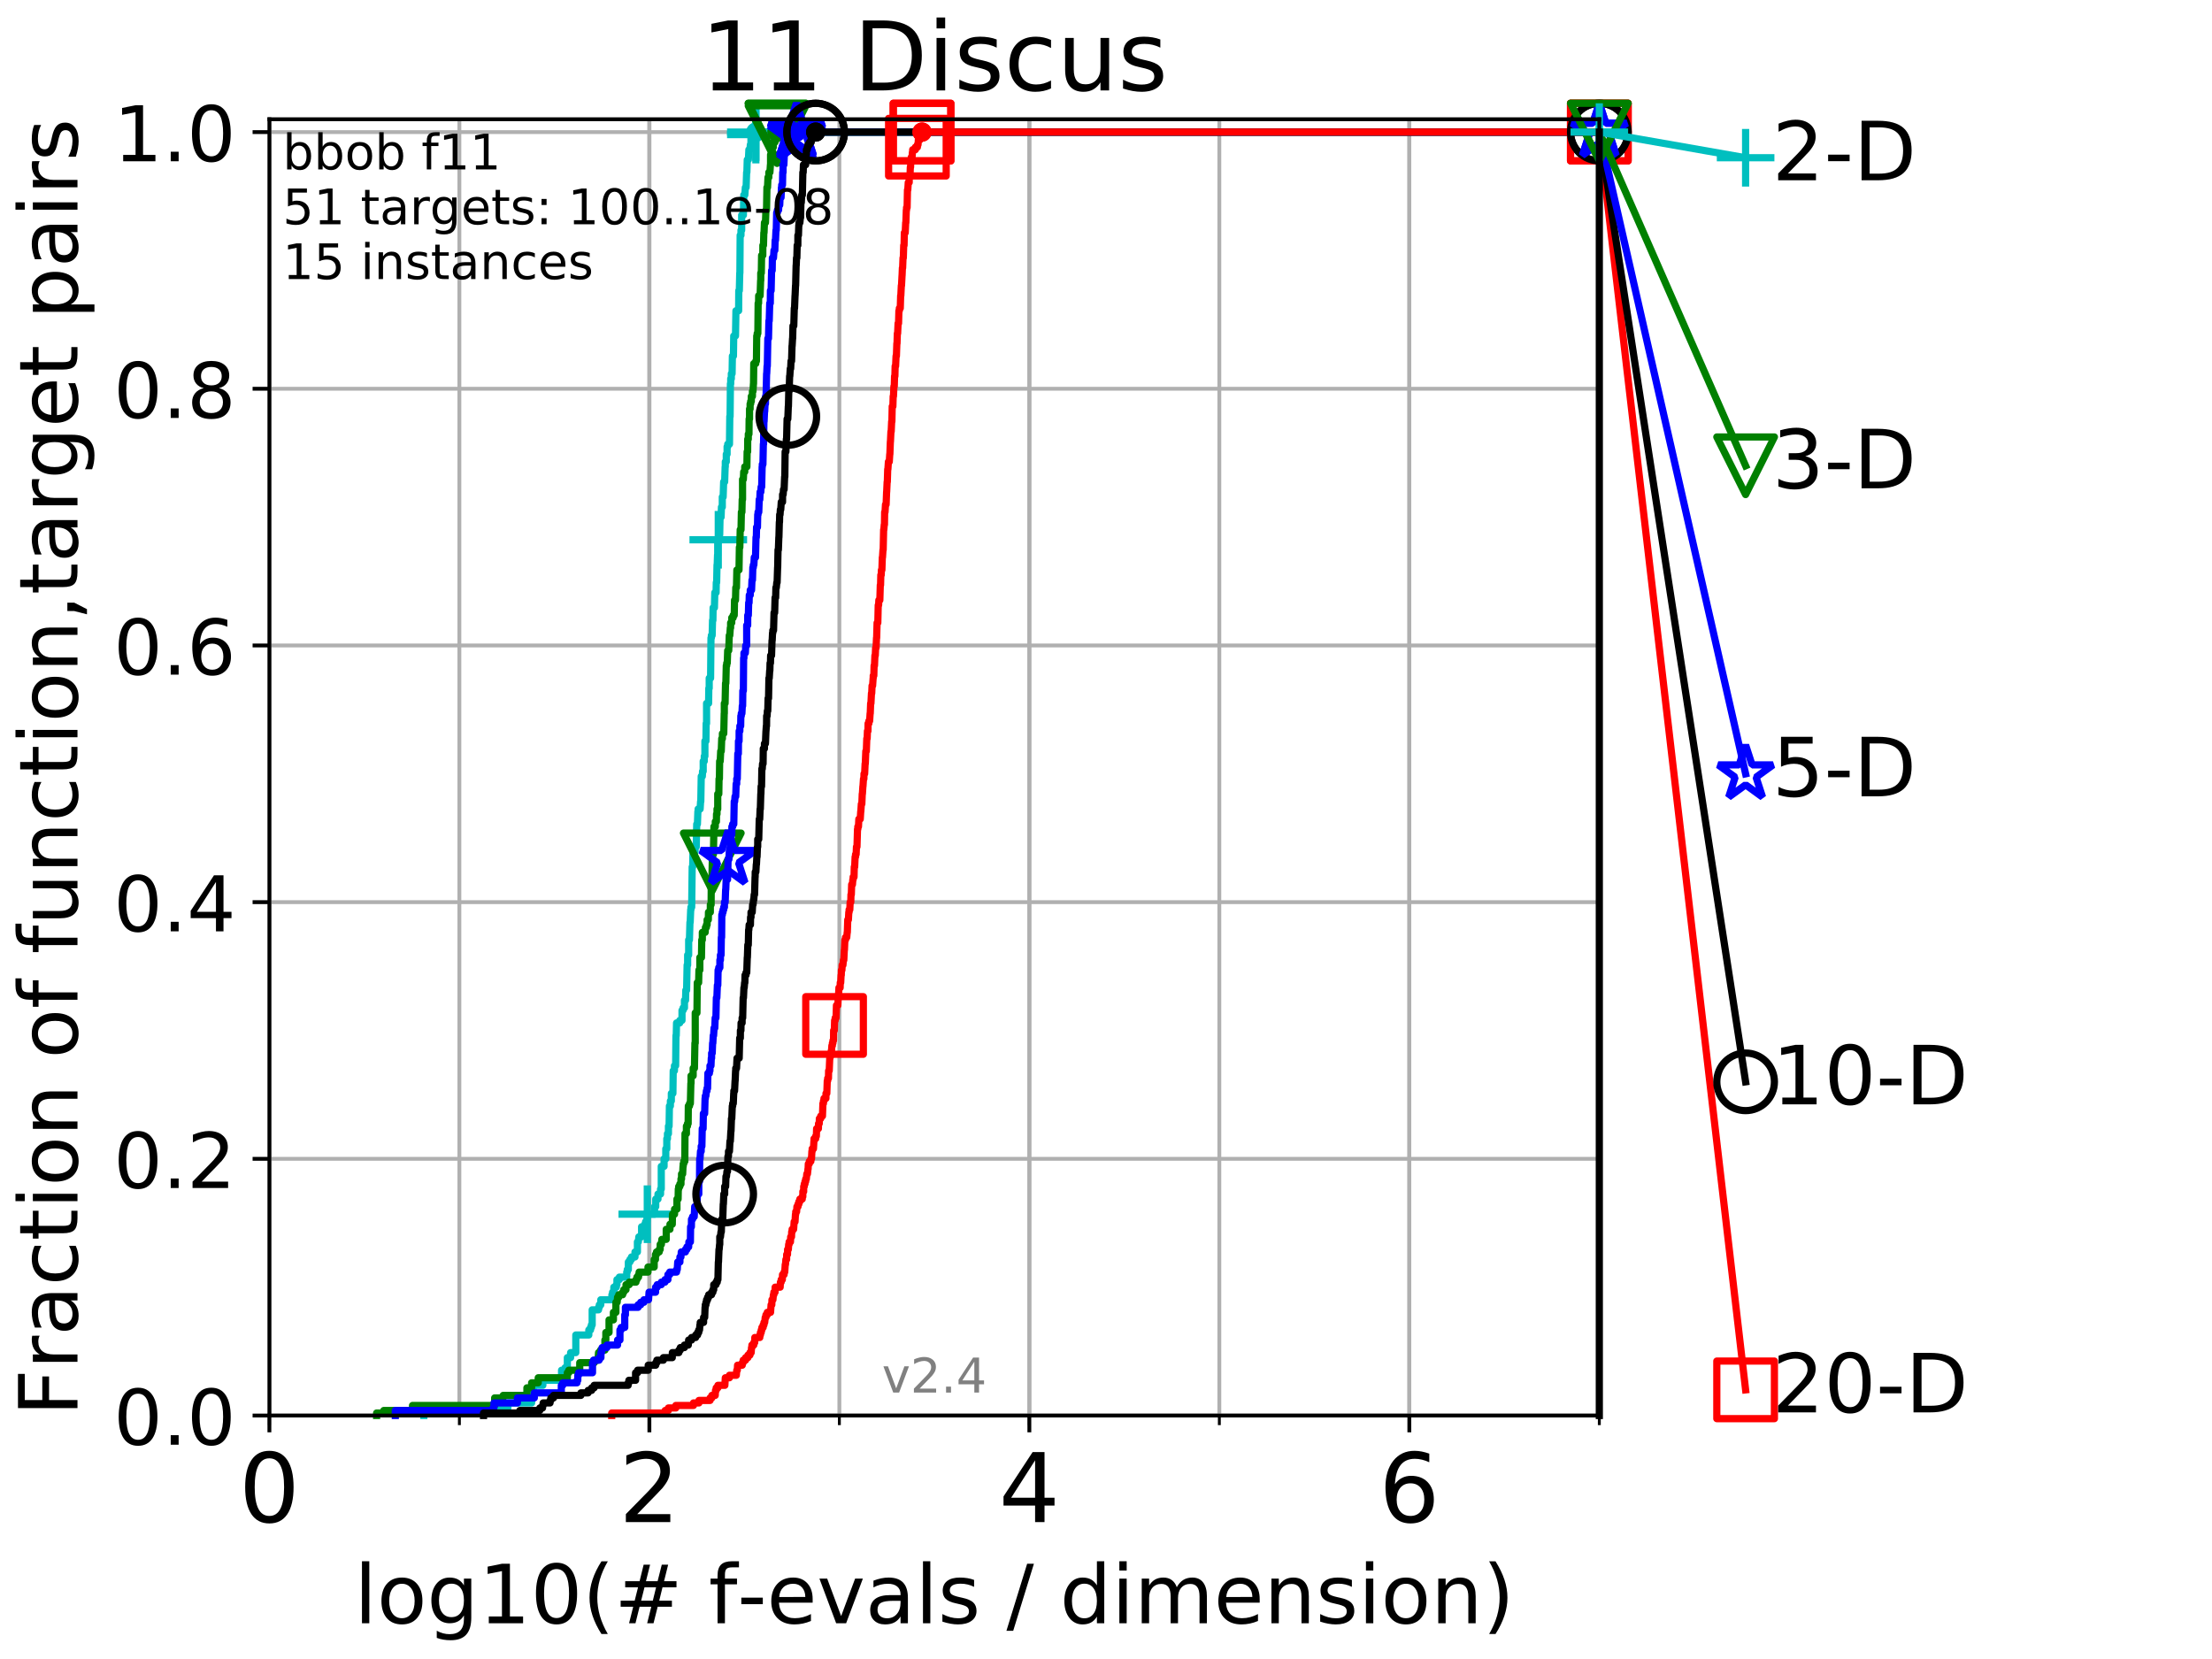 <?xml version="1.0" encoding="utf-8" standalone="no"?>
<!DOCTYPE svg PUBLIC "-//W3C//DTD SVG 1.1//EN"
  "http://www.w3.org/Graphics/SVG/1.1/DTD/svg11.dtd">
<!-- Created with matplotlib (http://matplotlib.org/) -->
<svg height="345.6pt" version="1.1" viewBox="0 0 460.8 345.6" width="460.8pt" xmlns="http://www.w3.org/2000/svg" xmlns:xlink="http://www.w3.org/1999/xlink">
 <defs>
  <style type="text/css">
*{stroke-linecap:butt;stroke-linejoin:round;}
  </style>
 </defs>
 <g id="figure_1">
  <g id="patch_1">
   <path d="M 0 345.6 
L 460.8 345.6 
L 460.8 0 
L 0 0 
z
" style="fill:#ffffff;"/>
  </g>
  <g id="axes_1">
   <g id="patch_2">
    <path d="M 56.12 294.88 
L 333.168 294.88 
L 333.168 24.84 
L 56.12 24.84 
z
" style="fill:#ffffff;"/>
   </g>
   <g id="matplotlib.axis_1">
    <g id="xtick_1">
     <g id="line2d_1">
      <path clip-path="url(#pfb9d6c2892)" d="M 56.12 294.88 
L 56.12 24.84 
" style="fill:none;stroke:#b0b0b0;stroke-linecap:square;stroke-width:0.8;"/>
     </g>
     <g id="line2d_2">
      <defs>
       <path d="M 0 0 
L 0 3.5 
" id="m8ab25272c3" style="stroke:#000000;stroke-width:0.8;"/>
      </defs>
      <g>
       <use style="stroke:#000000;stroke-width:0.8;" x="56.12" xlink:href="#m8ab25272c3" y="294.88"/>
      </g>
     </g>
     <g id="text_1">
      <!-- 0 -->
      <defs>
       <path d="M 31.781 66.406 
Q 24.172 66.406 20.328 58.906 
Q 16.5 51.422 16.5 36.375 
Q 16.5 21.391 20.328 13.891 
Q 24.172 6.391 31.781 6.391 
Q 39.453 6.391 43.281 13.891 
Q 47.125 21.391 47.125 36.375 
Q 47.125 51.422 43.281 58.906 
Q 39.453 66.406 31.781 66.406 
z
M 31.781 74.219 
Q 44.047 74.219 50.516 64.516 
Q 56.984 54.828 56.984 36.375 
Q 56.984 17.969 50.516 8.266 
Q 44.047 -1.422 31.781 -1.422 
Q 19.531 -1.422 13.062 8.266 
Q 6.594 17.969 6.594 36.375 
Q 6.594 54.828 13.062 64.516 
Q 19.531 74.219 31.781 74.219 
z
" id="DejaVuSans-30"/>
      </defs>
      <g transform="translate(49.758 317.077)scale(0.2 -0.2)">
       <use xlink:href="#DejaVuSans-30"/>
      </g>
     </g>
    </g>
    <g id="xtick_2">
     <g id="line2d_3">
      <path clip-path="url(#pfb9d6c2892)" d="M 135.277 294.88 
L 135.277 24.84 
" style="fill:none;stroke:#b0b0b0;stroke-linecap:square;stroke-width:0.8;"/>
     </g>
     <g id="line2d_4">
      <g>
       <use style="stroke:#000000;stroke-width:0.8;" x="135.277" xlink:href="#m8ab25272c3" y="294.88"/>
      </g>
     </g>
     <g id="text_2">
      <!-- 2 -->
      <defs>
       <path d="M 19.188 8.297 
L 53.609 8.297 
L 53.609 0 
L 7.328 0 
L 7.328 8.297 
Q 12.938 14.109 22.625 23.891 
Q 32.328 33.688 34.812 36.531 
Q 39.547 41.844 41.422 45.531 
Q 43.312 49.219 43.312 52.781 
Q 43.312 58.594 39.234 62.25 
Q 35.156 65.922 28.609 65.922 
Q 23.969 65.922 18.812 64.312 
Q 13.672 62.703 7.812 59.422 
L 7.812 69.391 
Q 13.766 71.781 18.938 73 
Q 24.125 74.219 28.422 74.219 
Q 39.75 74.219 46.484 68.547 
Q 53.219 62.891 53.219 53.422 
Q 53.219 48.922 51.531 44.891 
Q 49.859 40.875 45.406 35.406 
Q 44.188 33.984 37.641 27.219 
Q 31.109 20.453 19.188 8.297 
z
" id="DejaVuSans-32"/>
      </defs>
      <g transform="translate(128.914 317.077)scale(0.2 -0.2)">
       <use xlink:href="#DejaVuSans-32"/>
      </g>
     </g>
    </g>
    <g id="xtick_3">
     <g id="line2d_5">
      <path clip-path="url(#pfb9d6c2892)" d="M 214.433 294.88 
L 214.433 24.84 
" style="fill:none;stroke:#b0b0b0;stroke-linecap:square;stroke-width:0.8;"/>
     </g>
     <g id="line2d_6">
      <g>
       <use style="stroke:#000000;stroke-width:0.8;" x="214.433" xlink:href="#m8ab25272c3" y="294.88"/>
      </g>
     </g>
     <g id="text_3">
      <!-- 4 -->
      <defs>
       <path d="M 37.797 64.312 
L 12.891 25.391 
L 37.797 25.391 
z
M 35.203 72.906 
L 47.609 72.906 
L 47.609 25.391 
L 58.016 25.391 
L 58.016 17.188 
L 47.609 17.188 
L 47.609 0 
L 37.797 0 
L 37.797 17.188 
L 4.891 17.188 
L 4.891 26.703 
z
" id="DejaVuSans-34"/>
      </defs>
      <g transform="translate(208.071 317.077)scale(0.2 -0.2)">
       <use xlink:href="#DejaVuSans-34"/>
      </g>
     </g>
    </g>
    <g id="xtick_4">
     <g id="line2d_7">
      <path clip-path="url(#pfb9d6c2892)" d="M 293.59 294.88 
L 293.59 24.84 
" style="fill:none;stroke:#b0b0b0;stroke-linecap:square;stroke-width:0.8;"/>
     </g>
     <g id="line2d_8">
      <g>
       <use style="stroke:#000000;stroke-width:0.8;" x="293.59" xlink:href="#m8ab25272c3" y="294.88"/>
      </g>
     </g>
     <g id="text_4">
      <!-- 6 -->
      <defs>
       <path d="M 33.016 40.375 
Q 26.375 40.375 22.484 35.828 
Q 18.609 31.297 18.609 23.391 
Q 18.609 15.531 22.484 10.953 
Q 26.375 6.391 33.016 6.391 
Q 39.656 6.391 43.531 10.953 
Q 47.406 15.531 47.406 23.391 
Q 47.406 31.297 43.531 35.828 
Q 39.656 40.375 33.016 40.375 
z
M 52.594 71.297 
L 52.594 62.312 
Q 48.875 64.062 45.094 64.984 
Q 41.312 65.922 37.594 65.922 
Q 27.828 65.922 22.672 59.328 
Q 17.531 52.734 16.797 39.406 
Q 19.672 43.656 24.016 45.922 
Q 28.375 48.188 33.594 48.188 
Q 44.578 48.188 50.953 41.516 
Q 57.328 34.859 57.328 23.391 
Q 57.328 12.156 50.688 5.359 
Q 44.047 -1.422 33.016 -1.422 
Q 20.359 -1.422 13.672 8.266 
Q 6.984 17.969 6.984 36.375 
Q 6.984 53.656 15.188 63.938 
Q 23.391 74.219 37.203 74.219 
Q 40.922 74.219 44.703 73.484 
Q 48.484 72.75 52.594 71.297 
z
" id="DejaVuSans-36"/>
      </defs>
      <g transform="translate(287.227 317.077)scale(0.2 -0.2)">
       <use xlink:href="#DejaVuSans-36"/>
      </g>
     </g>
    </g>
    <g id="xtick_5">
     <g id="line2d_9">
      <path clip-path="url(#pfb9d6c2892)" d="M 56.12 294.88 
L 56.12 24.84 
" style="fill:none;stroke:#b0b0b0;stroke-linecap:square;stroke-width:0.8;"/>
     </g>
     <g id="line2d_10">
      <defs>
       <path d="M 0 0 
L 0 2 
" id="m3be69edf49" style="stroke:#000000;stroke-width:0.6;"/>
      </defs>
      <g>
       <use style="stroke:#000000;stroke-width:0.6;" x="56.12" xlink:href="#m3be69edf49" y="294.88"/>
      </g>
     </g>
    </g>
    <g id="xtick_6">
     <g id="line2d_11">
      <path clip-path="url(#pfb9d6c2892)" d="M 95.698 294.88 
L 95.698 24.84 
" style="fill:none;stroke:#b0b0b0;stroke-linecap:square;stroke-width:0.8;"/>
     </g>
     <g id="line2d_12">
      <g>
       <use style="stroke:#000000;stroke-width:0.6;" x="95.698" xlink:href="#m3be69edf49" y="294.88"/>
      </g>
     </g>
    </g>
    <g id="xtick_7">
     <g id="line2d_13">
      <path clip-path="url(#pfb9d6c2892)" d="M 135.277 294.88 
L 135.277 24.84 
" style="fill:none;stroke:#b0b0b0;stroke-linecap:square;stroke-width:0.8;"/>
     </g>
     <g id="line2d_14">
      <g>
       <use style="stroke:#000000;stroke-width:0.6;" x="135.277" xlink:href="#m3be69edf49" y="294.88"/>
      </g>
     </g>
    </g>
    <g id="xtick_8">
     <g id="line2d_15">
      <path clip-path="url(#pfb9d6c2892)" d="M 174.855 294.88 
L 174.855 24.84 
" style="fill:none;stroke:#b0b0b0;stroke-linecap:square;stroke-width:0.8;"/>
     </g>
     <g id="line2d_16">
      <g>
       <use style="stroke:#000000;stroke-width:0.6;" x="174.855" xlink:href="#m3be69edf49" y="294.88"/>
      </g>
     </g>
    </g>
    <g id="xtick_9">
     <g id="line2d_17">
      <path clip-path="url(#pfb9d6c2892)" d="M 214.433 294.88 
L 214.433 24.84 
" style="fill:none;stroke:#b0b0b0;stroke-linecap:square;stroke-width:0.8;"/>
     </g>
     <g id="line2d_18">
      <g>
       <use style="stroke:#000000;stroke-width:0.6;" x="214.433" xlink:href="#m3be69edf49" y="294.88"/>
      </g>
     </g>
    </g>
    <g id="xtick_10">
     <g id="line2d_19">
      <path clip-path="url(#pfb9d6c2892)" d="M 254.011 294.88 
L 254.011 24.84 
" style="fill:none;stroke:#b0b0b0;stroke-linecap:square;stroke-width:0.8;"/>
     </g>
     <g id="line2d_20">
      <g>
       <use style="stroke:#000000;stroke-width:0.6;" x="254.011" xlink:href="#m3be69edf49" y="294.88"/>
      </g>
     </g>
    </g>
    <g id="xtick_11">
     <g id="line2d_21">
      <path clip-path="url(#pfb9d6c2892)" d="M 293.59 294.88 
L 293.59 24.84 
" style="fill:none;stroke:#b0b0b0;stroke-linecap:square;stroke-width:0.8;"/>
     </g>
     <g id="line2d_22">
      <g>
       <use style="stroke:#000000;stroke-width:0.6;" x="293.59" xlink:href="#m3be69edf49" y="294.88"/>
      </g>
     </g>
    </g>
    <g id="xtick_12">
     <g id="line2d_23">
      <path clip-path="url(#pfb9d6c2892)" d="M 333.168 294.88 
L 333.168 24.84 
" style="fill:none;stroke:#b0b0b0;stroke-linecap:square;stroke-width:0.8;"/>
     </g>
     <g id="line2d_24">
      <g>
       <use style="stroke:#000000;stroke-width:0.6;" x="333.168" xlink:href="#m3be69edf49" y="294.88"/>
      </g>
     </g>
    </g>
    <g id="text_5">
     <!-- log10(# f-evals / dimension) -->
     <defs>
      <path d="M 9.422 75.984 
L 18.406 75.984 
L 18.406 0 
L 9.422 0 
z
" id="DejaVuSans-6c"/>
      <path d="M 30.609 48.391 
Q 23.391 48.391 19.188 42.75 
Q 14.984 37.109 14.984 27.297 
Q 14.984 17.484 19.156 11.844 
Q 23.344 6.203 30.609 6.203 
Q 37.797 6.203 41.984 11.859 
Q 46.188 17.531 46.188 27.297 
Q 46.188 37.016 41.984 42.703 
Q 37.797 48.391 30.609 48.391 
z
M 30.609 56 
Q 42.328 56 49.016 48.375 
Q 55.719 40.766 55.719 27.297 
Q 55.719 13.875 49.016 6.219 
Q 42.328 -1.422 30.609 -1.422 
Q 18.844 -1.422 12.172 6.219 
Q 5.516 13.875 5.516 27.297 
Q 5.516 40.766 12.172 48.375 
Q 18.844 56 30.609 56 
z
" id="DejaVuSans-6f"/>
      <path d="M 45.406 27.984 
Q 45.406 37.75 41.375 43.109 
Q 37.359 48.484 30.078 48.484 
Q 22.859 48.484 18.828 43.109 
Q 14.797 37.75 14.797 27.984 
Q 14.797 18.266 18.828 12.891 
Q 22.859 7.516 30.078 7.516 
Q 37.359 7.516 41.375 12.891 
Q 45.406 18.266 45.406 27.984 
z
M 54.391 6.781 
Q 54.391 -7.172 48.188 -13.984 
Q 42 -20.797 29.203 -20.797 
Q 24.469 -20.797 20.266 -20.094 
Q 16.062 -19.391 12.109 -17.922 
L 12.109 -9.188 
Q 16.062 -11.328 19.922 -12.344 
Q 23.781 -13.375 27.781 -13.375 
Q 36.625 -13.375 41.016 -8.766 
Q 45.406 -4.156 45.406 5.172 
L 45.406 9.625 
Q 42.625 4.781 38.281 2.391 
Q 33.938 0 27.875 0 
Q 17.828 0 11.672 7.656 
Q 5.516 15.328 5.516 27.984 
Q 5.516 40.672 11.672 48.328 
Q 17.828 56 27.875 56 
Q 33.938 56 38.281 53.609 
Q 42.625 51.219 45.406 46.391 
L 45.406 54.688 
L 54.391 54.688 
z
" id="DejaVuSans-67"/>
      <path d="M 12.406 8.297 
L 28.516 8.297 
L 28.516 63.922 
L 10.984 60.406 
L 10.984 69.391 
L 28.422 72.906 
L 38.281 72.906 
L 38.281 8.297 
L 54.391 8.297 
L 54.391 0 
L 12.406 0 
z
" id="DejaVuSans-31"/>
      <path d="M 31 75.875 
Q 24.469 64.656 21.281 53.656 
Q 18.109 42.672 18.109 31.391 
Q 18.109 20.125 21.312 9.062 
Q 24.516 -2 31 -13.188 
L 23.188 -13.188 
Q 15.875 -1.703 12.234 9.375 
Q 8.594 20.453 8.594 31.391 
Q 8.594 42.281 12.203 53.312 
Q 15.828 64.359 23.188 75.875 
z
" id="DejaVuSans-28"/>
      <path d="M 51.125 44 
L 36.922 44 
L 32.812 27.688 
L 47.125 27.688 
z
M 43.797 71.781 
L 38.719 51.516 
L 52.984 51.516 
L 58.109 71.781 
L 65.922 71.781 
L 60.891 51.516 
L 76.125 51.516 
L 76.125 44 
L 58.984 44 
L 54.984 27.688 
L 70.516 27.688 
L 70.516 20.219 
L 53.078 20.219 
L 48 0 
L 40.188 0 
L 45.219 20.219 
L 30.906 20.219 
L 25.875 0 
L 18.016 0 
L 23.094 20.219 
L 7.719 20.219 
L 7.719 27.688 
L 24.906 27.688 
L 29 44 
L 13.281 44 
L 13.281 51.516 
L 30.906 51.516 
L 35.891 71.781 
z
" id="DejaVuSans-23"/>
      <path id="DejaVuSans-20"/>
      <path d="M 37.109 75.984 
L 37.109 68.5 
L 28.516 68.5 
Q 23.688 68.5 21.797 66.547 
Q 19.922 64.594 19.922 59.516 
L 19.922 54.688 
L 34.719 54.688 
L 34.719 47.703 
L 19.922 47.703 
L 19.922 0 
L 10.891 0 
L 10.891 47.703 
L 2.297 47.703 
L 2.297 54.688 
L 10.891 54.688 
L 10.891 58.5 
Q 10.891 67.625 15.141 71.797 
Q 19.391 75.984 28.609 75.984 
z
" id="DejaVuSans-66"/>
      <path d="M 4.891 31.391 
L 31.203 31.391 
L 31.203 23.391 
L 4.891 23.391 
z
" id="DejaVuSans-2d"/>
      <path d="M 56.203 29.594 
L 56.203 25.203 
L 14.891 25.203 
Q 15.484 15.922 20.484 11.062 
Q 25.484 6.203 34.422 6.203 
Q 39.594 6.203 44.453 7.469 
Q 49.312 8.734 54.109 11.281 
L 54.109 2.781 
Q 49.266 0.734 44.188 -0.344 
Q 39.109 -1.422 33.891 -1.422 
Q 20.797 -1.422 13.156 6.188 
Q 5.516 13.812 5.516 26.812 
Q 5.516 40.234 12.766 48.109 
Q 20.016 56 32.328 56 
Q 43.359 56 49.781 48.891 
Q 56.203 41.797 56.203 29.594 
z
M 47.219 32.234 
Q 47.125 39.594 43.094 43.984 
Q 39.062 48.391 32.422 48.391 
Q 24.906 48.391 20.391 44.141 
Q 15.875 39.891 15.188 32.172 
z
" id="DejaVuSans-65"/>
      <path d="M 2.984 54.688 
L 12.5 54.688 
L 29.594 8.797 
L 46.688 54.688 
L 56.203 54.688 
L 35.688 0 
L 23.484 0 
z
" id="DejaVuSans-76"/>
      <path d="M 34.281 27.484 
Q 23.391 27.484 19.188 25 
Q 14.984 22.516 14.984 16.5 
Q 14.984 11.719 18.141 8.906 
Q 21.297 6.109 26.703 6.109 
Q 34.188 6.109 38.703 11.406 
Q 43.219 16.703 43.219 25.484 
L 43.219 27.484 
z
M 52.203 31.203 
L 52.203 0 
L 43.219 0 
L 43.219 8.297 
Q 40.141 3.328 35.547 0.953 
Q 30.953 -1.422 24.312 -1.422 
Q 15.922 -1.422 10.953 3.297 
Q 6 8.016 6 15.922 
Q 6 25.141 12.172 29.828 
Q 18.359 34.516 30.609 34.516 
L 43.219 34.516 
L 43.219 35.406 
Q 43.219 41.609 39.141 45 
Q 35.062 48.391 27.688 48.391 
Q 23 48.391 18.547 47.266 
Q 14.109 46.141 10.016 43.891 
L 10.016 52.203 
Q 14.938 54.109 19.578 55.047 
Q 24.219 56 28.609 56 
Q 40.484 56 46.344 49.844 
Q 52.203 43.703 52.203 31.203 
z
" id="DejaVuSans-61"/>
      <path d="M 44.281 53.078 
L 44.281 44.578 
Q 40.484 46.531 36.375 47.5 
Q 32.281 48.484 27.875 48.484 
Q 21.188 48.484 17.844 46.438 
Q 14.5 44.391 14.5 40.281 
Q 14.5 37.156 16.891 35.375 
Q 19.281 33.594 26.516 31.984 
L 29.594 31.297 
Q 39.156 29.25 43.188 25.516 
Q 47.219 21.781 47.219 15.094 
Q 47.219 7.469 41.188 3.016 
Q 35.156 -1.422 24.609 -1.422 
Q 20.219 -1.422 15.453 -0.562 
Q 10.688 0.297 5.422 2 
L 5.422 11.281 
Q 10.406 8.688 15.234 7.391 
Q 20.062 6.109 24.812 6.109 
Q 31.156 6.109 34.562 8.281 
Q 37.984 10.453 37.984 14.406 
Q 37.984 18.062 35.516 20.016 
Q 33.062 21.969 24.703 23.781 
L 21.578 24.516 
Q 13.234 26.266 9.516 29.906 
Q 5.812 33.547 5.812 39.891 
Q 5.812 47.609 11.281 51.797 
Q 16.75 56 26.812 56 
Q 31.781 56 36.172 55.266 
Q 40.578 54.547 44.281 53.078 
z
" id="DejaVuSans-73"/>
      <path d="M 25.391 72.906 
L 33.688 72.906 
L 8.297 -9.281 
L 0 -9.281 
z
" id="DejaVuSans-2f"/>
      <path d="M 45.406 46.391 
L 45.406 75.984 
L 54.391 75.984 
L 54.391 0 
L 45.406 0 
L 45.406 8.203 
Q 42.578 3.328 38.25 0.953 
Q 33.938 -1.422 27.875 -1.422 
Q 17.969 -1.422 11.734 6.484 
Q 5.516 14.406 5.516 27.297 
Q 5.516 40.188 11.734 48.094 
Q 17.969 56 27.875 56 
Q 33.938 56 38.25 53.625 
Q 42.578 51.266 45.406 46.391 
z
M 14.797 27.297 
Q 14.797 17.391 18.875 11.75 
Q 22.953 6.109 30.078 6.109 
Q 37.203 6.109 41.297 11.75 
Q 45.406 17.391 45.406 27.297 
Q 45.406 37.203 41.297 42.844 
Q 37.203 48.484 30.078 48.484 
Q 22.953 48.484 18.875 42.844 
Q 14.797 37.203 14.797 27.297 
z
" id="DejaVuSans-64"/>
      <path d="M 9.422 54.688 
L 18.406 54.688 
L 18.406 0 
L 9.422 0 
z
M 9.422 75.984 
L 18.406 75.984 
L 18.406 64.594 
L 9.422 64.594 
z
" id="DejaVuSans-69"/>
      <path d="M 52 44.188 
Q 55.375 50.25 60.062 53.125 
Q 64.75 56 71.094 56 
Q 79.641 56 84.281 50.016 
Q 88.922 44.047 88.922 33.016 
L 88.922 0 
L 79.891 0 
L 79.891 32.719 
Q 79.891 40.578 77.094 44.375 
Q 74.312 48.188 68.609 48.188 
Q 61.625 48.188 57.562 43.547 
Q 53.516 38.922 53.516 30.906 
L 53.516 0 
L 44.484 0 
L 44.484 32.719 
Q 44.484 40.625 41.703 44.406 
Q 38.922 48.188 33.109 48.188 
Q 26.219 48.188 22.156 43.531 
Q 18.109 38.875 18.109 30.906 
L 18.109 0 
L 9.078 0 
L 9.078 54.688 
L 18.109 54.688 
L 18.109 46.188 
Q 21.188 51.219 25.484 53.609 
Q 29.781 56 35.688 56 
Q 41.656 56 45.828 52.969 
Q 50 49.953 52 44.188 
z
" id="DejaVuSans-6d"/>
      <path d="M 54.891 33.016 
L 54.891 0 
L 45.906 0 
L 45.906 32.719 
Q 45.906 40.484 42.875 44.328 
Q 39.844 48.188 33.797 48.188 
Q 26.516 48.188 22.312 43.547 
Q 18.109 38.922 18.109 30.906 
L 18.109 0 
L 9.078 0 
L 9.078 54.688 
L 18.109 54.688 
L 18.109 46.188 
Q 21.344 51.125 25.703 53.562 
Q 30.078 56 35.797 56 
Q 45.219 56 50.047 50.172 
Q 54.891 44.344 54.891 33.016 
z
" id="DejaVuSans-6e"/>
      <path d="M 8.016 75.875 
L 15.828 75.875 
Q 23.141 64.359 26.781 53.312 
Q 30.422 42.281 30.422 31.391 
Q 30.422 20.453 26.781 9.375 
Q 23.141 -1.703 15.828 -13.188 
L 8.016 -13.188 
Q 14.5 -2 17.703 9.062 
Q 20.906 20.125 20.906 31.391 
Q 20.906 42.672 17.703 53.656 
Q 14.5 64.656 8.016 75.875 
z
" id="DejaVuSans-29"/>
     </defs>
     <g transform="translate(73.803 338.154)scale(0.17 -0.17)">
      <use xlink:href="#DejaVuSans-6c"/>
      <use x="27.783" xlink:href="#DejaVuSans-6f"/>
      <use x="88.965" xlink:href="#DejaVuSans-67"/>
      <use x="152.441" xlink:href="#DejaVuSans-31"/>
      <use x="216.064" xlink:href="#DejaVuSans-30"/>
      <use x="279.688" xlink:href="#DejaVuSans-28"/>
      <use x="318.701" xlink:href="#DejaVuSans-23"/>
      <use x="402.49" xlink:href="#DejaVuSans-20"/>
      <use x="434.277" xlink:href="#DejaVuSans-66"/>
      <use x="469.404" xlink:href="#DejaVuSans-2d"/>
      <use x="505.488" xlink:href="#DejaVuSans-65"/>
      <use x="567.012" xlink:href="#DejaVuSans-76"/>
      <use x="626.191" xlink:href="#DejaVuSans-61"/>
      <use x="687.471" xlink:href="#DejaVuSans-6c"/>
      <use x="715.254" xlink:href="#DejaVuSans-73"/>
      <use x="767.354" xlink:href="#DejaVuSans-20"/>
      <use x="799.141" xlink:href="#DejaVuSans-2f"/>
      <use x="832.832" xlink:href="#DejaVuSans-20"/>
      <use x="864.619" xlink:href="#DejaVuSans-64"/>
      <use x="928.096" xlink:href="#DejaVuSans-69"/>
      <use x="955.879" xlink:href="#DejaVuSans-6d"/>
      <use x="1053.291" xlink:href="#DejaVuSans-65"/>
      <use x="1114.814" xlink:href="#DejaVuSans-6e"/>
      <use x="1178.193" xlink:href="#DejaVuSans-73"/>
      <use x="1230.293" xlink:href="#DejaVuSans-69"/>
      <use x="1258.076" xlink:href="#DejaVuSans-6f"/>
      <use x="1319.258" xlink:href="#DejaVuSans-6e"/>
      <use x="1382.637" xlink:href="#DejaVuSans-29"/>
     </g>
    </g>
   </g>
   <g id="matplotlib.axis_2">
    <g id="ytick_1">
     <g id="line2d_25">
      <path clip-path="url(#pfb9d6c2892)" d="M 56.12 294.88 
L 333.168 294.88 
" style="fill:none;stroke:#b0b0b0;stroke-linecap:square;stroke-width:0.8;"/>
     </g>
     <g id="line2d_26">
      <defs>
       <path d="M 0 0 
L -3.5 0 
" id="m30151cde58" style="stroke:#000000;stroke-width:0.8;"/>
      </defs>
      <g>
       <use style="stroke:#000000;stroke-width:0.8;" x="56.12" xlink:href="#m30151cde58" y="294.88"/>
      </g>
     </g>
     <g id="text_6">
      <!-- 0.0 -->
      <defs>
       <path d="M 10.688 12.406 
L 21 12.406 
L 21 0 
L 10.688 0 
z
" id="DejaVuSans-2e"/>
      </defs>
      <g transform="translate(23.675 300.959)scale(0.16 -0.16)">
       <use xlink:href="#DejaVuSans-30"/>
       <use x="63.623" xlink:href="#DejaVuSans-2e"/>
       <use x="95.41" xlink:href="#DejaVuSans-30"/>
      </g>
     </g>
    </g>
    <g id="ytick_2">
     <g id="line2d_27">
      <path clip-path="url(#pfb9d6c2892)" d="M 56.12 241.407 
L 333.168 241.407 
" style="fill:none;stroke:#b0b0b0;stroke-linecap:square;stroke-width:0.8;"/>
     </g>
     <g id="line2d_28">
      <g>
       <use style="stroke:#000000;stroke-width:0.8;" x="56.12" xlink:href="#m30151cde58" y="241.407"/>
      </g>
     </g>
     <g id="text_7">
      <!-- 0.2 -->
      <g transform="translate(23.675 247.485)scale(0.16 -0.16)">
       <use xlink:href="#DejaVuSans-30"/>
       <use x="63.623" xlink:href="#DejaVuSans-2e"/>
       <use x="95.41" xlink:href="#DejaVuSans-32"/>
      </g>
     </g>
    </g>
    <g id="ytick_3">
     <g id="line2d_29">
      <path clip-path="url(#pfb9d6c2892)" d="M 56.12 187.933 
L 333.168 187.933 
" style="fill:none;stroke:#b0b0b0;stroke-linecap:square;stroke-width:0.8;"/>
     </g>
     <g id="line2d_30">
      <g>
       <use style="stroke:#000000;stroke-width:0.8;" x="56.12" xlink:href="#m30151cde58" y="187.933"/>
      </g>
     </g>
     <g id="text_8">
      <!-- 0.4 -->
      <g transform="translate(23.675 194.012)scale(0.16 -0.16)">
       <use xlink:href="#DejaVuSans-30"/>
       <use x="63.623" xlink:href="#DejaVuSans-2e"/>
       <use x="95.41" xlink:href="#DejaVuSans-34"/>
      </g>
     </g>
    </g>
    <g id="ytick_4">
     <g id="line2d_31">
      <path clip-path="url(#pfb9d6c2892)" d="M 56.12 134.46 
L 333.168 134.46 
" style="fill:none;stroke:#b0b0b0;stroke-linecap:square;stroke-width:0.8;"/>
     </g>
     <g id="line2d_32">
      <g>
       <use style="stroke:#000000;stroke-width:0.8;" x="56.12" xlink:href="#m30151cde58" y="134.46"/>
      </g>
     </g>
     <g id="text_9">
      <!-- 0.6 -->
      <g transform="translate(23.675 140.539)scale(0.16 -0.16)">
       <use xlink:href="#DejaVuSans-30"/>
       <use x="63.623" xlink:href="#DejaVuSans-2e"/>
       <use x="95.41" xlink:href="#DejaVuSans-36"/>
      </g>
     </g>
    </g>
    <g id="ytick_5">
     <g id="line2d_33">
      <path clip-path="url(#pfb9d6c2892)" d="M 56.12 80.987 
L 333.168 80.987 
" style="fill:none;stroke:#b0b0b0;stroke-linecap:square;stroke-width:0.8;"/>
     </g>
     <g id="line2d_34">
      <g>
       <use style="stroke:#000000;stroke-width:0.8;" x="56.12" xlink:href="#m30151cde58" y="80.987"/>
      </g>
     </g>
     <g id="text_10">
      <!-- 0.8 -->
      <defs>
       <path d="M 31.781 34.625 
Q 24.75 34.625 20.719 30.859 
Q 16.703 27.094 16.703 20.516 
Q 16.703 13.922 20.719 10.156 
Q 24.75 6.391 31.781 6.391 
Q 38.812 6.391 42.859 10.172 
Q 46.922 13.969 46.922 20.516 
Q 46.922 27.094 42.891 30.859 
Q 38.875 34.625 31.781 34.625 
z
M 21.922 38.812 
Q 15.578 40.375 12.031 44.719 
Q 8.5 49.078 8.5 55.328 
Q 8.5 64.062 14.719 69.141 
Q 20.953 74.219 31.781 74.219 
Q 42.672 74.219 48.875 69.141 
Q 55.078 64.062 55.078 55.328 
Q 55.078 49.078 51.531 44.719 
Q 48 40.375 41.703 38.812 
Q 48.828 37.156 52.797 32.312 
Q 56.781 27.484 56.781 20.516 
Q 56.781 9.906 50.312 4.234 
Q 43.844 -1.422 31.781 -1.422 
Q 19.734 -1.422 13.25 4.234 
Q 6.781 9.906 6.781 20.516 
Q 6.781 27.484 10.781 32.312 
Q 14.797 37.156 21.922 38.812 
z
M 18.312 54.391 
Q 18.312 48.734 21.844 45.562 
Q 25.391 42.391 31.781 42.391 
Q 38.141 42.391 41.719 45.562 
Q 45.312 48.734 45.312 54.391 
Q 45.312 60.062 41.719 63.234 
Q 38.141 66.406 31.781 66.406 
Q 25.391 66.406 21.844 63.234 
Q 18.312 60.062 18.312 54.391 
z
" id="DejaVuSans-38"/>
      </defs>
      <g transform="translate(23.675 87.066)scale(0.16 -0.16)">
       <use xlink:href="#DejaVuSans-30"/>
       <use x="63.623" xlink:href="#DejaVuSans-2e"/>
       <use x="95.41" xlink:href="#DejaVuSans-38"/>
      </g>
     </g>
    </g>
    <g id="ytick_6">
     <g id="line2d_35">
      <path clip-path="url(#pfb9d6c2892)" d="M 56.12 27.514 
L 333.168 27.514 
" style="fill:none;stroke:#b0b0b0;stroke-linecap:square;stroke-width:0.8;"/>
     </g>
     <g id="line2d_36">
      <g>
       <use style="stroke:#000000;stroke-width:0.8;" x="56.12" xlink:href="#m30151cde58" y="27.514"/>
      </g>
     </g>
     <g id="text_11">
      <!-- 1.0 -->
      <g transform="translate(23.675 33.592)scale(0.16 -0.16)">
       <use xlink:href="#DejaVuSans-31"/>
       <use x="63.623" xlink:href="#DejaVuSans-2e"/>
       <use x="95.41" xlink:href="#DejaVuSans-30"/>
      </g>
     </g>
    </g>
    <g id="text_12">
     <!-- Fraction of function,target pairs -->
     <defs>
      <path d="M 9.812 72.906 
L 51.703 72.906 
L 51.703 64.594 
L 19.672 64.594 
L 19.672 43.109 
L 48.578 43.109 
L 48.578 34.812 
L 19.672 34.812 
L 19.672 0 
L 9.812 0 
z
" id="DejaVuSans-46"/>
      <path d="M 41.109 46.297 
Q 39.594 47.172 37.812 47.578 
Q 36.031 48 33.891 48 
Q 26.266 48 22.188 43.047 
Q 18.109 38.094 18.109 28.812 
L 18.109 0 
L 9.078 0 
L 9.078 54.688 
L 18.109 54.688 
L 18.109 46.188 
Q 20.953 51.172 25.484 53.578 
Q 30.031 56 36.531 56 
Q 37.453 56 38.578 55.875 
Q 39.703 55.766 41.062 55.516 
z
" id="DejaVuSans-72"/>
      <path d="M 48.781 52.594 
L 48.781 44.188 
Q 44.969 46.297 41.141 47.344 
Q 37.312 48.391 33.406 48.391 
Q 24.656 48.391 19.812 42.844 
Q 14.984 37.312 14.984 27.297 
Q 14.984 17.281 19.812 11.734 
Q 24.656 6.203 33.406 6.203 
Q 37.312 6.203 41.141 7.25 
Q 44.969 8.297 48.781 10.406 
L 48.781 2.094 
Q 45.016 0.344 40.984 -0.531 
Q 36.969 -1.422 32.422 -1.422 
Q 20.062 -1.422 12.781 6.344 
Q 5.516 14.109 5.516 27.297 
Q 5.516 40.672 12.859 48.328 
Q 20.219 56 33.016 56 
Q 37.156 56 41.109 55.141 
Q 45.062 54.297 48.781 52.594 
z
" id="DejaVuSans-63"/>
      <path d="M 18.312 70.219 
L 18.312 54.688 
L 36.812 54.688 
L 36.812 47.703 
L 18.312 47.703 
L 18.312 18.016 
Q 18.312 11.328 20.141 9.422 
Q 21.969 7.516 27.594 7.516 
L 36.812 7.516 
L 36.812 0 
L 27.594 0 
Q 17.188 0 13.234 3.875 
Q 9.281 7.766 9.281 18.016 
L 9.281 47.703 
L 2.688 47.703 
L 2.688 54.688 
L 9.281 54.688 
L 9.281 70.219 
z
" id="DejaVuSans-74"/>
      <path d="M 8.5 21.578 
L 8.5 54.688 
L 17.484 54.688 
L 17.484 21.922 
Q 17.484 14.156 20.5 10.266 
Q 23.531 6.391 29.594 6.391 
Q 36.859 6.391 41.078 11.031 
Q 45.312 15.672 45.312 23.688 
L 45.312 54.688 
L 54.297 54.688 
L 54.297 0 
L 45.312 0 
L 45.312 8.406 
Q 42.047 3.422 37.719 1 
Q 33.406 -1.422 27.688 -1.422 
Q 18.266 -1.422 13.375 4.438 
Q 8.5 10.297 8.5 21.578 
z
M 31.109 56 
z
" id="DejaVuSans-75"/>
      <path d="M 11.719 12.406 
L 22.016 12.406 
L 22.016 4 
L 14.016 -11.625 
L 7.719 -11.625 
L 11.719 4 
z
" id="DejaVuSans-2c"/>
      <path d="M 18.109 8.203 
L 18.109 -20.797 
L 9.078 -20.797 
L 9.078 54.688 
L 18.109 54.688 
L 18.109 46.391 
Q 20.953 51.266 25.266 53.625 
Q 29.594 56 35.594 56 
Q 45.562 56 51.781 48.094 
Q 58.016 40.188 58.016 27.297 
Q 58.016 14.406 51.781 6.484 
Q 45.562 -1.422 35.594 -1.422 
Q 29.594 -1.422 25.266 0.953 
Q 20.953 3.328 18.109 8.203 
z
M 48.688 27.297 
Q 48.688 37.203 44.609 42.844 
Q 40.531 48.484 33.406 48.484 
Q 26.266 48.484 22.188 42.844 
Q 18.109 37.203 18.109 27.297 
Q 18.109 17.391 22.188 11.75 
Q 26.266 6.109 33.406 6.109 
Q 40.531 6.109 44.609 11.75 
Q 48.688 17.391 48.688 27.297 
z
" id="DejaVuSans-70"/>
     </defs>
     <g transform="translate(16.14 294.999)rotate(-90)scale(0.17 -0.17)">
      <use xlink:href="#DejaVuSans-46"/>
      <use x="57.41" xlink:href="#DejaVuSans-72"/>
      <use x="98.523" xlink:href="#DejaVuSans-61"/>
      <use x="159.803" xlink:href="#DejaVuSans-63"/>
      <use x="214.783" xlink:href="#DejaVuSans-74"/>
      <use x="253.992" xlink:href="#DejaVuSans-69"/>
      <use x="281.775" xlink:href="#DejaVuSans-6f"/>
      <use x="342.957" xlink:href="#DejaVuSans-6e"/>
      <use x="406.336" xlink:href="#DejaVuSans-20"/>
      <use x="438.123" xlink:href="#DejaVuSans-6f"/>
      <use x="499.305" xlink:href="#DejaVuSans-66"/>
      <use x="534.51" xlink:href="#DejaVuSans-20"/>
      <use x="566.297" xlink:href="#DejaVuSans-66"/>
      <use x="601.502" xlink:href="#DejaVuSans-75"/>
      <use x="664.881" xlink:href="#DejaVuSans-6e"/>
      <use x="728.26" xlink:href="#DejaVuSans-63"/>
      <use x="783.24" xlink:href="#DejaVuSans-74"/>
      <use x="822.449" xlink:href="#DejaVuSans-69"/>
      <use x="850.232" xlink:href="#DejaVuSans-6f"/>
      <use x="911.414" xlink:href="#DejaVuSans-6e"/>
      <use x="974.793" xlink:href="#DejaVuSans-2c"/>
      <use x="1006.58" xlink:href="#DejaVuSans-74"/>
      <use x="1045.789" xlink:href="#DejaVuSans-61"/>
      <use x="1107.068" xlink:href="#DejaVuSans-72"/>
      <use x="1148.166" xlink:href="#DejaVuSans-67"/>
      <use x="1211.643" xlink:href="#DejaVuSans-65"/>
      <use x="1273.166" xlink:href="#DejaVuSans-74"/>
      <use x="1312.375" xlink:href="#DejaVuSans-20"/>
      <use x="1344.162" xlink:href="#DejaVuSans-70"/>
      <use x="1407.639" xlink:href="#DejaVuSans-61"/>
      <use x="1468.918" xlink:href="#DejaVuSans-69"/>
      <use x="1496.701" xlink:href="#DejaVuSans-72"/>
      <use x="1537.814" xlink:href="#DejaVuSans-73"/>
     </g>
    </g>
   </g>
   <g id="line2d_37">
    <defs>
     <path d="M 0 1.5 
C 0.398 1.5 0.779 1.342 1.061 1.061 
C 1.342 0.779 1.5 0.398 1.5 0 
C 1.5 -0.398 1.342 -0.779 1.061 -1.061 
C 0.779 -1.342 0.398 -1.5 0 -1.5 
C -0.398 -1.5 -0.779 -1.342 -1.061 -1.061 
C -1.342 -0.779 -1.5 -0.398 -1.5 0 
C -1.5 0.398 -1.342 0.779 -1.061 1.061 
C -0.779 1.342 -0.398 1.5 0 1.5 
z
" id="m56d9b722e0" style="stroke:#00bfbf;"/>
    </defs>
    <g>
     <use style="fill:#00bfbf;stroke:#00bfbf;" x="157.46" xlink:href="#m56d9b722e0" y="27.514"/>
     <use style="fill:#00bfbf;stroke:#00bfbf;" x="157.46" xlink:href="#m56d9b722e0" y="27.514"/>
    </g>
   </g>
   <g id="line2d_38">
    <path d="M 88.294 294.88 
L 88.294 294.356 
L 98.832 294.356 
L 98.832 293.307 
L 105.802 293.307 
L 105.802 292.259 
L 110.746 292.259 
L 110.746 290.686 
L 111.101 290.686 
L 111.101 288.589 
L 113.086 288.589 
L 113.086 287.541 
L 116.479 287.541 
L 116.479 287.016 
L 116.984 287.016 
L 116.984 285.444 
L 117.716 285.444 
L 117.716 284.919 
L 118.187 284.919 
L 118.187 282.822 
L 118.87 282.822 
L 118.87 281.774 
L 119.951 281.774 
L 119.951 278.104 
L 122.661 278.104 
L 122.661 277.056 
L 123.015 277.056 
L 123.015 276.531 
L 123.19 276.531 
L 123.19 276.007 
L 123.362 276.007 
L 123.362 272.862 
L 124.685 272.862 
L 124.685 272.337 
L 124.844 272.337 
L 124.844 271.813 
L 125.156 271.813 
L 125.156 270.765 
L 127.471 270.765 
L 127.471 269.716 
L 127.606 269.716 
L 127.606 269.192 
L 127.872 269.192 
L 127.872 268.143 
L 128.393 268.143 
L 128.393 267.619 
L 128.521 267.619 
L 128.521 266.571 
L 129.023 266.571 
L 129.023 266.046 
L 130.559 266.046 
L 130.559 264.998 
L 130.672 264.998 
L 130.672 264.474 
L 130.895 264.474 
L 130.895 262.901 
L 131.225 262.901 
L 131.225 262.377 
L 131.548 262.377 
L 131.548 261.852 
L 132.28 261.852 
L 132.28 260.804 
L 132.784 260.804 
L 132.784 258.707 
L 132.981 258.707 
L 133.079 257.658 
L 133.655 257.658 
L 133.655 255.561 
L 134.304 255.561 
L 134.304 255.037 
L 134.485 255.037 
L 134.485 254.513 
L 134.753 254.513 
L 134.841 252.94 
L 136.359 252.94 
L 136.359 251.367 
L 136.599 251.367 
L 136.599 249.795 
L 137.07 249.795 
L 137.07 248.746 
L 137.604 248.746 
L 137.604 247.698 
L 137.753 247.698 
L 137.753 242.979 
L 138.339 242.979 
L 138.339 241.407 
L 138.695 241.407 
L 138.695 239.31 
L 138.905 239.31 
L 138.905 237.213 
L 139.043 237.213 
L 139.043 236.164 
L 139.249 236.164 
L 139.249 234.592 
L 139.385 234.592 
L 139.452 230.398 
L 139.654 230.398 
L 139.654 229.349 
L 139.852 229.349 
L 139.852 227.776 
L 140.178 227.776 
L 140.243 223.058 
L 140.499 223.058 
L 140.499 222.01 
L 140.75 222.01 
L 140.813 215.719 
L 140.875 215.719 
L 140.937 213.097 
L 141.604 213.097 
L 141.604 212.573 
L 142.073 212.573 
L 142.073 210.476 
L 142.303 210.476 
L 142.303 209.952 
L 142.586 209.952 
L 142.586 208.379 
L 142.81 208.379 
L 142.865 206.282 
L 143.03 206.282 
L 143.139 201.04 
L 143.248 201.04 
L 143.248 198.943 
L 143.462 198.943 
L 143.462 195.797 
L 143.622 195.797 
L 143.727 192.127 
L 143.78 192.127 
L 143.884 189.506 
L 143.936 189.506 
L 143.936 188.982 
L 144.091 188.982 
L 144.194 180.594 
L 144.296 180.594 
L 144.347 177.973 
L 144.648 177.973 
L 144.648 177.449 
L 144.797 177.449 
L 144.797 176.4 
L 145.042 176.4 
L 145.139 171.682 
L 145.284 171.682 
L 145.38 169.061 
L 145.428 169.061 
L 145.428 168.536 
L 145.851 168.536 
L 145.943 166.964 
L 145.99 166.964 
L 146.081 161.721 
L 146.309 161.721 
L 146.354 160.673 
L 146.489 160.673 
L 146.489 158.576 
L 146.712 158.576 
L 146.712 157.527 
L 146.844 157.527 
L 146.844 154.382 
L 147.061 154.382 
L 147.105 150.712 
L 147.191 150.712 
L 147.191 146.518 
L 147.615 146.518 
L 147.657 143.372 
L 147.741 143.372 
L 147.741 141.275 
L 148.029 141.275 
L 148.111 132.887 
L 148.192 132.887 
L 148.192 132.363 
L 148.354 132.363 
L 148.434 129.218 
L 148.514 129.218 
L 148.553 126.596 
L 148.829 126.596 
L 148.907 123.451 
L 149.177 123.451 
L 149.215 121.354 
L 149.292 121.354 
L 149.367 117.684 
L 149.405 117.684 
L 149.481 115.587 
L 149.518 115.587 
L 149.518 112.966 
L 149.63 112.966 
L 149.63 112.442 
L 149.779 112.442 
L 149.816 111.393 
L 149.926 111.393 
L 149.999 107.724 
L 150.217 107.724 
L 150.289 105.627 
L 150.467 105.627 
L 150.467 103.53 
L 150.644 103.53 
L 150.749 100.384 
L 150.957 100.384 
L 151.061 97.239 
L 151.095 97.239 
L 151.095 96.19 
L 151.299 96.19 
L 151.299 94.617 
L 151.468 94.617 
L 151.468 93.045 
L 151.601 93.045 
L 151.601 92.52 
L 151.963 92.52 
L 152.028 86.754 
L 152.093 86.754 
L 152.157 79.938 
L 152.221 79.938 
L 152.221 78.89 
L 152.349 78.89 
L 152.349 77.841 
L 152.508 77.841 
L 152.571 74.172 
L 152.789 74.172 
L 152.851 69.978 
L 153.218 69.978 
L 153.309 64.735 
L 153.871 64.735 
L 153.9 60.541 
L 154.016 60.541 
L 154.103 56.872 
L 154.132 56.872 
L 154.189 49.008 
L 154.36 49.008 
L 154.36 47.959 
L 154.501 47.959 
L 154.501 44.814 
L 154.862 44.814 
L 154.944 40.62 
L 155.162 40.62 
L 155.27 39.047 
L 155.43 39.047 
L 155.536 35.902 
L 155.589 35.902 
L 155.668 33.28 
L 155.902 33.28 
L 156.006 31.183 
L 156.236 31.183 
L 156.312 30.135 
L 156.438 30.135 
L 156.438 28.038 
L 157.46 28.038 
L 157.46 27.514 
L 333.168 27.514 
L 333.168 27.514 
" style="fill:none;stroke:#00bfbf;stroke-linecap:square;stroke-width:1.5;"/>
   </g>
   <g id="line2d_39">
    <defs>
     <path d="M -6 0 
L 6 0 
M 0 6 
L 0 -6 
" id="mb9262ed4b4" style="stroke:#00bfbf;stroke-width:1.5;"/>
    </defs>
    <g>
     <use style="fill-opacity:0;stroke:#00bfbf;stroke-width:1.5;" x="134.841" xlink:href="#mb9262ed4b4" y="252.94"/>
     <use style="fill-opacity:0;stroke:#00bfbf;stroke-width:1.5;" x="149.63" xlink:href="#mb9262ed4b4" y="112.442"/>
     <use style="fill-opacity:0;stroke:#00bfbf;stroke-width:1.5;" x="157.46" xlink:href="#mb9262ed4b4" y="28.038"/>
     <use style="fill-opacity:0;stroke:#00bfbf;stroke-width:1.5;" x="157.46" xlink:href="#mb9262ed4b4" y="27.514"/>
     <use style="fill-opacity:0;stroke:#00bfbf;stroke-width:1.5;" x="333.168" xlink:href="#mb9262ed4b4" y="27.514"/>
    </g>
   </g>
   <g id="line2d_40">
    <path style="fill:none;stroke:#00bfbf;stroke-linecap:square;stroke-width:1.5;"/>
    <g/>
   </g>
   <g id="line2d_41">
    <defs>
     <path d="M 0 1.5 
C 0.398 1.5 0.779 1.342 1.061 1.061 
C 1.342 0.779 1.5 0.398 1.5 0 
C 1.5 -0.398 1.342 -0.779 1.061 -1.061 
C 0.779 -1.342 0.398 -1.5 0 -1.5 
C -0.398 -1.5 -0.779 -1.342 -1.061 -1.061 
C -1.342 -0.779 -1.5 -0.398 -1.5 0 
C -1.5 0.398 -1.342 0.779 -1.061 1.061 
C -0.779 1.342 -0.398 1.5 0 1.5 
z
" id="mf5d5521b13" style="stroke:#008000;"/>
    </defs>
    <g>
     <use style="fill:#008000;stroke:#008000;" x="161.877" xlink:href="#mf5d5521b13" y="27.514"/>
     <use style="fill:#008000;stroke:#008000;" x="161.877" xlink:href="#mf5d5521b13" y="27.514"/>
    </g>
   </g>
   <g id="line2d_42">
    <path d="M 78.453 294.88 
L 78.453 294.356 
L 79.949 294.356 
L 79.949 293.832 
L 85.935 293.832 
L 85.935 292.783 
L 103.045 292.783 
L 103.045 291.21 
L 104.819 291.21 
L 104.819 290.686 
L 109.764 290.686 
L 109.764 289.113 
L 110.746 289.113 
L 110.746 288.065 
L 112.122 288.065 
L 112.122 287.016 
L 118.187 287.016 
L 118.187 285.968 
L 118.494 285.968 
L 118.494 285.444 
L 120.77 285.444 
L 120.77 283.871 
L 123.815 283.871 
L 123.815 283.347 
L 124.579 283.347 
L 124.685 281.774 
L 125.104 281.774 
L 125.104 281.25 
L 126.012 281.25 
L 126.012 279.153 
L 126.207 279.153 
L 126.207 277.58 
L 126.874 277.58 
L 126.874 274.959 
L 127.784 274.959 
L 127.784 273.386 
L 128.307 273.386 
L 128.307 271.289 
L 128.563 271.289 
L 128.648 270.24 
L 128.898 270.24 
L 128.898 269.716 
L 129.709 269.716 
L 129.709 269.192 
L 129.945 269.192 
L 129.945 268.668 
L 130.408 268.668 
L 130.408 267.619 
L 131.079 267.619 
L 131.079 267.095 
L 132.483 267.095 
L 132.483 266.571 
L 132.684 266.571 
L 132.684 266.046 
L 133.014 266.046 
L 133.014 265.522 
L 133.144 265.522 
L 133.144 264.998 
L 134.988 264.998 
L 134.988 263.949 
L 136.278 263.949 
L 136.278 262.377 
L 136.546 262.377 
L 136.546 261.328 
L 136.758 261.328 
L 136.758 260.804 
L 137.327 260.804 
L 137.327 260.28 
L 137.529 260.28 
L 137.529 259.231 
L 137.778 259.231 
L 137.877 258.183 
L 138.788 258.183 
L 138.788 256.086 
L 139.564 256.086 
L 139.564 255.037 
L 140.049 255.037 
L 140.092 252.94 
L 140.52 252.94 
L 140.52 251.892 
L 141.019 251.892 
L 141.019 249.795 
L 141.263 249.795 
L 141.304 247.698 
L 141.384 247.698 
L 141.384 247.173 
L 141.624 247.173 
L 141.624 246.649 
L 141.86 246.649 
L 141.86 245.601 
L 141.976 245.601 
L 141.976 244.552 
L 142.208 244.552 
L 142.284 242.979 
L 142.322 242.979 
L 142.322 242.455 
L 142.436 242.455 
L 142.436 241.931 
L 142.661 241.931 
L 142.698 236.164 
L 142.993 236.164 
L 142.993 234.592 
L 143.211 234.592 
L 143.211 234.067 
L 143.355 234.067 
L 143.391 230.398 
L 143.639 230.398 
L 143.639 229.873 
L 143.815 229.873 
L 143.919 225.679 
L 143.954 225.679 
L 143.954 224.107 
L 144.397 224.107 
L 144.397 222.534 
L 144.665 222.534 
L 144.764 217.291 
L 144.83 217.291 
L 144.83 211 
L 145.188 211 
L 145.252 204.709 
L 145.538 204.709 
L 145.601 202.088 
L 145.789 202.088 
L 145.789 199.467 
L 146.127 199.467 
L 146.188 195.797 
L 146.309 195.797 
L 146.309 194.224 
L 146.902 194.224 
L 146.96 193.176 
L 147.162 193.176 
L 147.162 192.652 
L 147.305 192.652 
L 147.305 191.603 
L 147.559 191.603 
L 147.587 190.03 
L 147.975 190.03 
L 147.975 188.458 
L 148.138 188.458 
L 148.165 184.788 
L 148.273 184.788 
L 148.381 179.546 
L 148.434 179.546 
L 148.461 177.973 
L 148.619 177.973 
L 148.725 172.206 
L 149.01 172.206 
L 149.01 171.158 
L 149.241 171.158 
L 149.266 169.585 
L 149.367 169.585 
L 149.367 168.536 
L 149.518 168.536 
L 149.518 165.391 
L 149.742 165.391 
L 149.791 162.245 
L 149.865 162.245 
L 149.914 158.576 
L 150.036 158.576 
L 150.133 156.479 
L 150.253 156.479 
L 150.349 153.857 
L 150.491 153.857 
L 150.491 152.809 
L 150.772 152.809 
L 150.865 148.615 
L 150.888 148.615 
L 150.888 146.518 
L 151.049 146.518 
L 151.141 142.324 
L 151.209 142.324 
L 151.299 138.654 
L 151.389 138.654 
L 151.389 138.13 
L 151.501 138.13 
L 151.59 135.509 
L 151.81 135.509 
L 151.919 132.363 
L 152.028 132.363 
L 152.136 130.79 
L 152.2 130.79 
L 152.2 129.742 
L 152.434 129.742 
L 152.434 128.693 
L 152.727 128.693 
L 152.727 128.169 
L 152.954 128.169 
L 153.015 125.024 
L 153.218 125.024 
L 153.279 122.403 
L 153.419 122.403 
L 153.498 118.733 
L 153.949 118.733 
L 154.026 114.015 
L 154.122 114.015 
L 154.198 110.345 
L 154.369 110.345 
L 154.444 106.675 
L 154.557 106.675 
L 154.613 104.054 
L 154.687 104.054 
L 154.687 99.86 
L 154.853 99.86 
L 154.926 98.287 
L 155.144 98.287 
L 155.144 97.239 
L 155.589 97.239 
L 155.641 94.093 
L 155.746 94.093 
L 155.764 91.472 
L 155.885 91.472 
L 155.885 90.423 
L 156.023 90.423 
L 156.057 87.278 
L 156.142 87.278 
L 156.142 85.181 
L 156.261 85.181 
L 156.261 84.132 
L 156.379 84.132 
L 156.379 83.608 
L 156.513 83.608 
L 156.513 82.56 
L 156.744 82.56 
L 156.744 81.511 
L 156.859 81.511 
L 156.957 79.938 
L 156.973 79.938 
L 157.021 75.744 
L 157.437 75.744 
L 157.437 75.22 
L 157.578 75.22 
L 157.641 69.978 
L 157.734 69.978 
L 157.734 69.453 
L 157.873 69.453 
L 157.935 63.163 
L 158.026 63.163 
L 158.042 61.59 
L 158.344 61.59 
L 158.448 58.444 
L 158.478 58.444 
L 158.478 56.872 
L 158.596 56.872 
L 158.655 53.202 
L 158.903 53.202 
L 158.918 51.105 
L 159.048 51.105 
L 159.119 48.484 
L 159.162 48.484 
L 159.248 46.387 
L 159.459 46.387 
L 159.557 43.765 
L 159.683 43.765 
L 159.765 39.047 
L 159.889 39.047 
L 159.985 36.95 
L 160.161 36.95 
L 160.161 35.902 
L 160.388 35.902 
L 160.494 34.329 
L 160.521 34.329 
L 160.521 32.232 
L 160.704 32.232 
L 160.704 30.659 
L 161.104 30.659 
L 161.104 29.611 
L 161.457 29.611 
L 161.457 29.086 
L 161.718 29.086 
L 161.718 28.038 
L 161.877 28.038 
L 161.877 27.514 
L 333.168 27.514 
L 333.168 27.514 
" style="fill:none;stroke:#008000;stroke-linecap:square;stroke-width:1.5;"/>
   </g>
   <g id="line2d_43">
    <defs>
     <path d="M -0 6 
L 6 -6 
L -6 -6 
z
" id="m19a7872748" style="stroke:#008000;stroke-linejoin:miter;stroke-width:1.5;"/>
    </defs>
    <g>
     <use style="fill-opacity:0;stroke:#008000;stroke-linejoin:miter;stroke-width:1.5;" x="148.381" xlink:href="#m19a7872748" y="179.546"/>
     <use style="fill-opacity:0;stroke:#008000;stroke-linejoin:miter;stroke-width:1.5;" x="161.877" xlink:href="#m19a7872748" y="28.038"/>
     <use style="fill-opacity:0;stroke:#008000;stroke-linejoin:miter;stroke-width:1.5;" x="161.877" xlink:href="#m19a7872748" y="27.514"/>
     <use style="fill-opacity:0;stroke:#008000;stroke-linejoin:miter;stroke-width:1.5;" x="161.877" xlink:href="#m19a7872748" y="27.514"/>
     <use style="fill-opacity:0;stroke:#008000;stroke-linejoin:miter;stroke-width:1.5;" x="333.168" xlink:href="#m19a7872748" y="27.514"/>
    </g>
   </g>
   <g id="line2d_44">
    <path style="fill:none;stroke:#008000;stroke-linecap:square;stroke-width:1.5;"/>
    <g/>
   </g>
   <g id="line2d_45">
    <defs>
     <path d="M 0 1.5 
C 0.398 1.5 0.779 1.342 1.061 1.061 
C 1.342 0.779 1.5 0.398 1.5 0 
C 1.5 -0.398 1.342 -0.779 1.061 -1.061 
C 0.779 -1.342 0.398 -1.5 0 -1.5 
C -0.398 -1.5 -0.779 -1.342 -1.061 -1.061 
C -1.342 -0.779 -1.5 -0.398 -1.5 0 
C -1.5 0.398 -1.342 0.779 -1.061 1.061 
C -0.779 1.342 -0.398 1.5 0 1.5 
z
" id="m2a7cb4f523" style="stroke:#0000ff;"/>
    </defs>
    <g>
     <use style="fill:#0000ff;stroke:#0000ff;" x="165.919" xlink:href="#m2a7cb4f523" y="27.514"/>
     <use style="fill:#0000ff;stroke:#0000ff;" x="165.919" xlink:href="#m2a7cb4f523" y="27.514"/>
    </g>
   </g>
   <g id="line2d_46">
    <path d="M 82.351 294.88 
L 82.351 293.832 
L 102.668 293.832 
L 102.668 293.307 
L 102.895 293.307 
L 102.895 292.259 
L 107.784 292.259 
L 107.784 291.21 
L 111.31 291.21 
L 111.31 290.162 
L 116.934 290.162 
L 116.934 288.589 
L 117.232 288.589 
L 117.232 288.065 
L 120.201 288.065 
L 120.201 287.541 
L 120.365 287.541 
L 120.365 286.492 
L 120.528 286.492 
L 120.528 285.968 
L 123.431 285.968 
L 123.431 283.871 
L 123.635 283.871 
L 123.635 283.347 
L 124.812 283.347 
L 124.812 282.822 
L 125.187 282.822 
L 125.187 281.774 
L 125.31 281.774 
L 125.31 281.25 
L 125.433 281.25 
L 125.433 280.725 
L 126.439 280.725 
L 126.439 280.201 
L 128.648 280.201 
L 128.648 279.153 
L 129.146 279.153 
L 129.146 277.056 
L 129.39 277.056 
L 129.39 276.531 
L 130.147 276.531 
L 130.147 273.91 
L 130.286 273.91 
L 130.286 272.337 
L 132.922 272.337 
L 132.922 271.813 
L 133.466 271.813 
L 133.466 271.289 
L 134.14 271.289 
L 134.14 270.765 
L 135.104 270.765 
L 135.208 269.192 
L 136.568 269.192 
L 136.568 268.143 
L 136.915 268.143 
L 136.915 267.619 
L 137.768 267.619 
L 137.768 267.095 
L 138.525 267.095 
L 138.525 266.571 
L 139.14 266.571 
L 139.14 265.522 
L 139.52 265.522 
L 139.52 264.998 
L 140.937 264.998 
L 140.937 264.474 
L 141.085 264.474 
L 141.182 262.901 
L 141.64 262.901 
L 141.64 261.852 
L 141.852 261.852 
L 141.922 260.804 
L 142.787 260.804 
L 142.787 260.28 
L 143.096 260.28 
L 143.096 259.755 
L 143.462 259.755 
L 143.505 258.707 
L 143.822 258.707 
L 143.863 255.561 
L 144.029 255.561 
L 144.05 253.989 
L 144.276 253.989 
L 144.276 253.464 
L 144.618 253.464 
L 144.718 251.367 
L 145.226 251.367 
L 145.265 248.746 
L 145.57 248.746 
L 145.57 246.125 
L 145.72 246.125 
L 145.758 241.407 
L 145.832 241.407 
L 145.925 239.834 
L 146.072 239.834 
L 146.072 238.785 
L 146.218 238.785 
L 146.291 235.116 
L 146.471 235.116 
L 146.525 231.97 
L 146.791 231.97 
L 146.879 228.825 
L 146.931 228.825 
L 146.931 228.301 
L 147.053 228.301 
L 147.156 227.252 
L 147.277 227.252 
L 147.277 226.728 
L 147.396 226.728 
L 147.464 223.582 
L 147.782 223.582 
L 147.782 223.058 
L 147.898 223.058 
L 147.898 222.01 
L 148.111 222.01 
L 148.176 220.437 
L 148.241 220.437 
L 148.241 219.388 
L 148.37 219.388 
L 148.45 217.291 
L 148.498 217.291 
L 148.577 215.719 
L 148.656 215.719 
L 148.751 214.146 
L 148.907 214.146 
L 148.985 212.049 
L 149.139 212.049 
L 149.231 207.855 
L 149.337 207.855 
L 149.443 205.234 
L 149.533 205.234 
L 149.593 202.088 
L 149.727 202.088 
L 149.727 201.564 
L 149.963 201.564 
L 149.963 199.991 
L 150.079 199.991 
L 150.079 198.943 
L 150.21 198.943 
L 150.267 195.273 
L 150.325 195.273 
L 150.368 190.555 
L 150.482 190.555 
L 150.482 190.03 
L 150.623 190.03 
L 150.623 189.506 
L 150.763 189.506 
L 150.763 188.982 
L 150.916 188.982 
L 150.916 187.933 
L 151.068 187.933 
L 151.163 185.312 
L 151.191 185.312 
L 151.272 183.215 
L 151.568 183.215 
L 151.674 179.021 
L 151.845 179.021 
L 151.95 176.924 
L 152.093 176.924 
L 152.17 174.303 
L 152.311 174.303 
L 152.311 173.779 
L 152.451 173.779 
L 152.463 172.206 
L 152.627 172.206 
L 152.627 171.682 
L 152.863 171.682 
L 152.95 166.964 
L 153.048 166.964 
L 153.121 165.915 
L 153.266 165.915 
L 153.351 163.294 
L 153.47 163.294 
L 153.47 162.245 
L 153.589 162.245 
L 153.696 157.003 
L 153.813 157.003 
L 153.836 154.382 
L 153.964 154.382 
L 153.976 152.285 
L 154.126 152.285 
L 154.126 151.236 
L 154.297 151.236 
L 154.331 149.139 
L 154.422 149.139 
L 154.422 148.615 
L 154.557 148.615 
L 154.635 147.042 
L 154.702 147.042 
L 154.746 143.897 
L 154.856 143.897 
L 154.911 137.081 
L 154.977 137.081 
L 154.977 136.033 
L 155.27 136.033 
L 155.355 134.46 
L 155.547 134.46 
L 155.547 130.266 
L 155.757 130.266 
L 155.767 128.169 
L 155.892 128.169 
L 155.964 125.548 
L 156.047 125.548 
L 156.088 123.975 
L 156.291 123.975 
L 156.291 122.927 
L 156.563 122.927 
L 156.652 120.83 
L 156.751 120.83 
L 156.829 118.209 
L 156.927 118.209 
L 156.927 117.684 
L 157.044 117.684 
L 157.131 116.112 
L 157.389 116.112 
L 157.493 111.918 
L 157.559 111.918 
L 157.606 109.821 
L 157.793 109.821 
L 157.848 107.199 
L 157.913 107.199 
L 157.913 106.675 
L 158.069 106.675 
L 158.16 104.054 
L 158.278 104.054 
L 158.341 102.481 
L 158.493 102.481 
L 158.555 101.433 
L 158.67 101.433 
L 158.767 97.239 
L 158.802 97.239 
L 158.802 96.714 
L 158.932 96.714 
L 159.019 92.52 
L 159.062 92.52 
L 159.139 87.802 
L 159.174 87.802 
L 159.268 85.705 
L 159.302 85.705 
L 159.378 84.132 
L 159.462 84.132 
L 159.479 82.56 
L 159.588 82.56 
L 159.696 77.841 
L 159.721 77.841 
L 159.796 76.269 
L 159.845 76.269 
L 159.952 70.502 
L 160.09 70.502 
L 160.179 66.832 
L 160.244 66.832 
L 160.348 63.163 
L 160.468 63.163 
L 160.491 60.541 
L 160.641 60.541 
L 160.736 56.347 
L 160.86 56.347 
L 160.899 53.726 
L 161.13 53.726 
L 161.236 52.153 
L 161.41 52.153 
L 161.477 50.056 
L 161.552 50.056 
L 161.649 47.959 
L 161.708 47.959 
L 161.796 44.29 
L 161.943 44.29 
L 161.943 43.765 
L 162.189 43.765 
L 162.246 42.717 
L 162.431 42.717 
L 162.502 41.144 
L 162.712 41.144 
L 162.789 39.047 
L 162.844 39.047 
L 162.844 38.523 
L 163.009 38.523 
L 163.057 35.902 
L 163.125 35.902 
L 163.125 34.329 
L 163.294 34.329 
L 163.395 32.232 
L 163.415 32.232 
L 163.422 30.135 
L 163.668 30.135 
L 163.668 29.611 
L 165.229 29.611 
L 165.229 28.038 
L 165.919 28.038 
L 165.919 27.514 
L 333.168 27.514 
L 333.168 27.514 
" style="fill:none;stroke:#0000ff;stroke-linecap:square;stroke-width:1.5;"/>
   </g>
   <g id="line2d_47">
    <defs>
     <path d="M 0 -6 
L -1.347 -1.854 
L -5.706 -1.854 
L -2.18 0.708 
L -3.527 4.854 
L -0 2.292 
L 3.527 4.854 
L 2.18 0.708 
L 5.706 -1.854 
L 1.347 -1.854 
z
" id="md131372d52" style="stroke:#0000ff;stroke-linejoin:bevel;stroke-width:1.5;"/>
    </defs>
    <g>
     <use style="fill-opacity:0;stroke:#0000ff;stroke-linejoin:bevel;stroke-width:1.5;" x="151.674" xlink:href="#md131372d52" y="179.021"/>
     <use style="fill-opacity:0;stroke:#0000ff;stroke-linejoin:bevel;stroke-width:1.5;" x="165.919" xlink:href="#md131372d52" y="28.038"/>
     <use style="fill-opacity:0;stroke:#0000ff;stroke-linejoin:bevel;stroke-width:1.5;" x="165.919" xlink:href="#md131372d52" y="27.514"/>
     <use style="fill-opacity:0;stroke:#0000ff;stroke-linejoin:bevel;stroke-width:1.5;" x="165.919" xlink:href="#md131372d52" y="27.514"/>
     <use style="fill-opacity:0;stroke:#0000ff;stroke-linejoin:bevel;stroke-width:1.5;" x="333.168" xlink:href="#md131372d52" y="27.514"/>
    </g>
   </g>
   <g id="line2d_48">
    <path style="fill:none;stroke:#0000ff;stroke-linecap:square;stroke-width:1.5;"/>
    <g/>
   </g>
   <g id="line2d_49">
    <defs>
     <path d="M 0 1.5 
C 0.398 1.5 0.779 1.342 1.061 1.061 
C 1.342 0.779 1.5 0.398 1.5 0 
C 1.5 -0.398 1.342 -0.779 1.061 -1.061 
C 0.779 -1.342 0.398 -1.5 0 -1.5 
C -0.398 -1.5 -0.779 -1.342 -1.061 -1.061 
C -1.342 -0.779 -1.5 -0.398 -1.5 0 
C -1.5 0.398 -1.342 0.779 -1.061 1.061 
C -0.779 1.342 -0.398 1.5 0 1.5 
z
" id="mf6ae0e2d3e" style="stroke:#000000;"/>
    </defs>
    <g>
     <use style="stroke:#000000;" x="169.919" xlink:href="#mf6ae0e2d3e" y="27.514"/>
     <use style="stroke:#000000;" x="169.919" xlink:href="#mf6ae0e2d3e" y="27.514"/>
    </g>
   </g>
   <g id="line2d_50">
    <path d="M 100.729 294.88 
L 100.729 294.356 
L 108.287 294.356 
L 108.287 293.832 
L 112.45 293.832 
L 112.45 293.307 
L 113.024 293.307 
L 113.024 292.783 
L 113.149 292.783 
L 113.149 292.259 
L 114.582 292.259 
L 114.582 291.735 
L 114.753 291.735 
L 114.753 291.21 
L 115.311 291.21 
L 115.311 290.686 
L 121.008 290.686 
L 121.008 290.162 
L 122.517 290.162 
L 122.517 289.638 
L 123.259 289.638 
L 123.259 289.113 
L 123.77 289.113 
L 123.77 288.589 
L 130.851 288.589 
L 130.851 288.065 
L 131.006 288.065 
L 131.006 287.541 
L 132.402 287.541 
L 132.402 285.968 
L 132.823 285.968 
L 132.823 285.444 
L 135.034 285.444 
L 135.034 284.395 
L 136.599 284.395 
L 136.599 283.871 
L 136.837 283.871 
L 136.837 283.347 
L 138.194 283.347 
L 138.194 282.822 
L 140.049 282.822 
L 140.062 281.774 
L 141.425 281.774 
L 141.425 281.25 
L 141.722 281.25 
L 141.722 280.725 
L 142.575 280.725 
L 142.575 280.201 
L 143.387 280.201 
L 143.452 279.153 
L 144.071 279.153 
L 144.071 278.628 
L 144.915 278.628 
L 144.915 278.104 
L 145.322 278.104 
L 145.322 277.58 
L 145.56 277.58 
L 145.56 277.056 
L 145.72 277.056 
L 145.804 276.007 
L 145.869 276.007 
L 145.869 275.483 
L 146.57 275.483 
L 146.57 274.434 
L 146.8 274.434 
L 146.879 272.337 
L 146.922 272.337 
L 146.922 271.813 
L 147.061 271.813 
L 147.061 271.289 
L 147.191 271.289 
L 147.191 270.765 
L 147.404 270.765 
L 147.404 270.24 
L 147.632 270.24 
L 147.632 269.716 
L 148.233 269.716 
L 148.233 269.192 
L 148.506 269.192 
L 148.506 268.668 
L 148.68 268.668 
L 148.68 267.619 
L 149.154 267.619 
L 149.154 267.095 
L 149.413 267.095 
L 149.413 266.571 
L 149.556 266.571 
L 149.645 262.901 
L 149.675 262.901 
L 149.779 260.28 
L 149.816 260.28 
L 149.904 259.231 
L 149.941 259.231 
L 149.941 257.658 
L 150.087 257.658 
L 150.195 256.61 
L 150.267 256.61 
L 150.339 253.989 
L 150.559 253.989 
L 150.665 250.843 
L 150.693 250.843 
L 150.784 248.746 
L 150.964 248.746 
L 150.964 247.173 
L 151.163 247.173 
L 151.231 245.076 
L 151.34 245.076 
L 151.434 244.028 
L 151.554 244.028 
L 151.641 240.882 
L 151.753 240.882 
L 151.76 239.834 
L 151.956 239.834 
L 152.06 237.737 
L 152.144 237.737 
L 152.253 235.64 
L 152.285 235.64 
L 152.375 233.019 
L 152.444 233.019 
L 152.552 230.398 
L 152.633 230.398 
L 152.633 229.873 
L 152.758 229.873 
L 152.845 227.776 
L 152.87 227.776 
L 152.87 227.252 
L 153.023 227.252 
L 153.127 225.155 
L 153.145 225.155 
L 153.236 223.058 
L 153.266 223.058 
L 153.266 222.534 
L 153.435 222.534 
L 153.536 220.437 
L 153.987 220.437 
L 154.091 216.243 
L 154.229 216.243 
L 154.24 214.67 
L 154.348 214.67 
L 154.377 213.097 
L 154.596 213.097 
L 154.596 212.049 
L 154.713 212.049 
L 154.812 207.855 
L 154.878 207.855 
L 154.972 205.758 
L 155.032 205.758 
L 155.113 204.709 
L 155.167 204.709 
L 155.205 203.137 
L 155.403 203.137 
L 155.403 202.612 
L 155.562 202.612 
L 155.668 199.467 
L 155.694 199.467 
L 155.783 196.846 
L 155.882 196.846 
L 155.954 193.7 
L 155.995 193.7 
L 156.062 192.652 
L 156.327 192.652 
L 156.357 191.079 
L 156.448 191.079 
L 156.448 190.03 
L 156.701 190.03 
L 156.785 188.458 
L 156.878 188.458 
L 156.976 187.409 
L 157.029 187.409 
L 157.107 186.361 
L 157.189 186.361 
L 157.294 182.691 
L 157.313 182.691 
L 157.327 181.642 
L 157.465 181.642 
L 157.55 180.07 
L 157.583 180.07 
L 157.663 178.497 
L 157.709 178.497 
L 157.788 176.4 
L 157.844 176.4 
L 157.848 174.827 
L 158.06 174.827 
L 158.165 170.633 
L 158.264 170.633 
L 158.345 168.536 
L 158.394 168.536 
L 158.488 165.391 
L 158.51 165.391 
L 158.555 163.818 
L 158.643 163.818 
L 158.71 160.148 
L 158.793 160.148 
L 158.85 159.1 
L 158.963 159.1 
L 159.006 155.954 
L 159.246 155.954 
L 159.246 154.906 
L 159.454 154.906 
L 159.563 152.285 
L 159.571 152.285 
L 159.642 151.236 
L 159.684 151.236 
L 159.705 149.139 
L 159.804 149.139 
L 159.853 148.091 
L 159.94 148.091 
L 160.009 145.469 
L 160.103 145.469 
L 160.179 141.275 
L 160.248 141.275 
L 160.34 139.703 
L 160.376 139.703 
L 160.416 138.13 
L 160.503 138.13 
L 160.535 136.557 
L 160.728 136.557 
L 160.829 133.412 
L 160.86 133.412 
L 160.934 131.839 
L 160.988 131.839 
L 160.988 131.315 
L 161.145 131.315 
L 161.244 127.645 
L 161.376 127.645 
L 161.462 124.499 
L 161.582 124.499 
L 161.634 122.403 
L 161.726 122.403 
L 161.818 121.354 
L 161.888 121.354 
L 161.99 118.209 
L 162.005 118.209 
L 162.077 114.539 
L 162.149 114.539 
L 162.246 111.918 
L 162.264 111.918 
L 162.35 108.772 
L 162.385 108.772 
L 162.421 107.199 
L 162.498 107.199 
L 162.562 106.151 
L 162.646 106.151 
L 162.75 104.578 
L 163.016 104.578 
L 163.026 103.005 
L 163.149 103.005 
L 163.213 101.957 
L 163.348 101.957 
L 163.452 99.336 
L 163.495 99.336 
L 163.558 94.093 
L 163.723 94.093 
L 163.812 91.472 
L 163.861 91.472 
L 163.965 87.278 
L 164.116 87.278 
L 164.219 84.657 
L 164.244 84.657 
L 164.317 81.511 
L 164.393 81.511 
L 164.494 78.366 
L 164.529 78.366 
L 164.629 76.793 
L 164.71 76.793 
L 164.784 75.22 
L 164.898 75.22 
L 164.993 72.075 
L 165.014 72.075 
L 165.105 70.502 
L 165.126 70.502 
L 165.19 67.881 
L 165.361 67.881 
L 165.465 64.211 
L 165.518 64.211 
L 165.619 61.59 
L 165.63 61.59 
L 165.721 59.493 
L 165.745 59.493 
L 165.847 55.299 
L 165.867 55.299 
L 165.928 53.726 
L 166 53.726 
L 166.066 51.105 
L 166.203 51.105 
L 166.217 49.008 
L 166.333 49.008 
L 166.401 46.911 
L 166.449 46.911 
L 166.449 46.387 
L 166.63 46.387 
L 166.729 45.338 
L 166.782 45.338 
L 166.847 42.193 
L 166.924 42.193 
L 167.011 40.62 
L 167.149 40.62 
L 167.248 35.902 
L 167.32 35.902 
L 167.365 34.329 
L 167.832 34.329 
L 167.894 32.232 
L 167.984 32.232 
L 167.984 31.183 
L 168.178 31.183 
L 168.178 30.659 
L 168.309 30.659 
L 168.309 30.135 
L 168.655 30.135 
L 168.655 29.611 
L 169.002 29.611 
L 169.002 28.562 
L 169.756 28.562 
L 169.756 28.038 
L 169.919 28.038 
L 169.919 27.514 
L 333.168 27.514 
L 333.168 27.514 
" style="fill:none;stroke:#000000;stroke-linecap:square;stroke-width:1.5;"/>
   </g>
   <g id="line2d_51">
    <defs>
     <path d="M 0 6 
C 1.591 6 3.117 5.368 4.243 4.243 
C 5.368 3.117 6 1.591 6 0 
C 6 -1.591 5.368 -3.117 4.243 -4.243 
C 3.117 -5.368 1.591 -6 0 -6 
C -1.591 -6 -3.117 -5.368 -4.243 -4.243 
C -5.368 -3.117 -6 -1.591 -6 0 
C -6 1.591 -5.368 3.117 -4.243 4.243 
C -3.117 5.368 -1.591 6 0 6 
z
" id="md26c4e0073" style="stroke:#000000;stroke-width:1.5;"/>
    </defs>
    <g>
     <use style="fill-opacity:0;stroke:#000000;stroke-width:1.5;" x="150.964" xlink:href="#md26c4e0073" y="248.746"/>
     <use style="fill-opacity:0;stroke:#000000;stroke-width:1.5;" x="164.116" xlink:href="#md26c4e0073" y="86.754"/>
     <use style="fill-opacity:0;stroke:#000000;stroke-width:1.5;" x="169.919" xlink:href="#md26c4e0073" y="27.514"/>
     <use style="fill-opacity:0;stroke:#000000;stroke-width:1.5;" x="169.919" xlink:href="#md26c4e0073" y="27.514"/>
     <use style="fill-opacity:0;stroke:#000000;stroke-width:1.5;" x="333.168" xlink:href="#md26c4e0073" y="27.514"/>
    </g>
   </g>
   <g id="line2d_52">
    <path style="fill:none;stroke:#000000;stroke-linecap:square;stroke-width:1.5;"/>
    <g/>
   </g>
   <g id="line2d_53">
    <defs>
     <path d="M 0 1.5 
C 0.398 1.5 0.779 1.342 1.061 1.061 
C 1.342 0.779 1.5 0.398 1.5 0 
C 1.5 -0.398 1.342 -0.779 1.061 -1.061 
C 0.779 -1.342 0.398 -1.5 0 -1.5 
C -0.398 -1.5 -0.779 -1.342 -1.061 -1.061 
C -1.342 -0.779 -1.5 -0.398 -1.5 0 
C -1.5 0.398 -1.342 0.779 -1.061 1.061 
C -0.779 1.342 -0.398 1.5 0 1.5 
z
" id="mfab2014819" style="stroke:#ff0000;"/>
    </defs>
    <g>
     <use style="fill:#ff0000;stroke:#ff0000;" x="192.079" xlink:href="#mfab2014819" y="27.514"/>
     <use style="fill:#ff0000;stroke:#ff0000;" x="192.079" xlink:href="#mfab2014819" y="27.514"/>
    </g>
   </g>
   <g id="line2d_54">
    <path d="M 127.43 294.88 
L 127.43 294.356 
L 138.56 294.356 
L 138.56 293.832 
L 139.235 293.832 
L 139.235 293.307 
L 140.788 293.307 
L 140.788 292.783 
L 144.463 292.783 
L 144.463 292.259 
L 145.603 292.259 
L 145.603 291.735 
L 147.923 291.735 
L 147.923 291.21 
L 148.293 291.21 
L 148.293 290.686 
L 148.996 290.686 
L 149.05 289.638 
L 149.196 289.638 
L 149.196 289.113 
L 149.552 289.113 
L 149.552 288.589 
L 151.002 288.589 
L 151.095 287.016 
L 151.953 287.016 
L 151.953 286.492 
L 153.39 286.492 
L 153.482 285.444 
L 153.598 285.444 
L 153.648 284.395 
L 154.629 284.395 
L 154.629 283.871 
L 154.818 283.871 
L 154.818 283.347 
L 155.32 283.347 
L 155.32 282.822 
L 155.806 282.822 
L 155.806 282.298 
L 156.225 282.298 
L 156.225 281.774 
L 156.483 281.774 
L 156.555 280.725 
L 156.635 280.725 
L 156.635 280.201 
L 157.032 280.201 
L 157.032 279.677 
L 157.222 279.677 
L 157.241 278.628 
L 158.28 278.628 
L 158.28 278.104 
L 158.408 278.104 
L 158.408 277.58 
L 158.579 277.58 
L 158.579 277.056 
L 158.716 277.056 
L 158.716 276.531 
L 158.974 276.531 
L 158.974 276.007 
L 159.148 276.007 
L 159.148 275.483 
L 159.302 275.483 
L 159.41 274.434 
L 159.559 274.434 
L 159.559 273.91 
L 159.839 273.91 
L 159.839 273.386 
L 160.521 273.386 
L 160.63 271.813 
L 160.782 271.813 
L 160.813 270.765 
L 161.015 270.765 
L 161.109 269.716 
L 161.213 269.716 
L 161.213 269.192 
L 161.457 269.192 
L 161.476 268.143 
L 162.523 268.143 
L 162.576 267.095 
L 162.733 267.095 
L 162.733 266.571 
L 162.977 266.571 
L 163.014 265.522 
L 163.34 265.522 
L 163.34 264.998 
L 163.474 264.998 
L 163.578 263.425 
L 163.63 263.425 
L 163.715 262.377 
L 163.867 262.377 
L 163.876 261.328 
L 164.052 261.328 
L 164.071 260.28 
L 164.228 260.28 
L 164.295 259.231 
L 164.389 259.231 
L 164.389 258.707 
L 164.666 258.707 
L 164.714 257.658 
L 164.887 257.658 
L 164.922 256.61 
L 165.014 256.61 
L 165.014 256.086 
L 165.325 256.086 
L 165.434 254.513 
L 165.617 254.513 
L 165.71 252.94 
L 165.764 252.94 
L 165.764 252.416 
L 165.948 252.416 
L 166.014 251.367 
L 166.238 251.367 
L 166.238 250.843 
L 166.418 250.843 
L 166.418 250.319 
L 166.624 250.319 
L 166.624 249.795 
L 167.121 249.795 
L 167.121 249.27 
L 167.245 249.27 
L 167.249 248.222 
L 167.42 248.222 
L 167.423 247.173 
L 167.54 247.173 
L 167.54 246.649 
L 167.693 246.649 
L 167.693 246.125 
L 167.837 246.125 
L 167.837 245.601 
L 167.974 245.601 
L 168.071 244.552 
L 168.208 244.552 
L 168.318 243.504 
L 168.344 243.504 
L 168.387 242.455 
L 168.59 242.455 
L 168.59 241.931 
L 168.918 241.931 
L 168.918 241.407 
L 169.048 241.407 
L 169.132 239.834 
L 169.186 239.834 
L 169.186 239.31 
L 169.457 239.31 
L 169.551 237.737 
L 169.576 237.737 
L 169.576 237.213 
L 169.916 237.213 
L 169.916 236.689 
L 170.062 236.689 
L 170.116 235.116 
L 170.49 235.116 
L 170.513 234.067 
L 170.665 234.067 
L 170.685 233.019 
L 170.968 233.019 
L 170.968 232.495 
L 171.332 232.495 
L 171.428 229.873 
L 171.537 229.873 
L 171.537 229.349 
L 171.648 229.349 
L 171.648 228.825 
L 172.057 228.825 
L 172.066 227.776 
L 172.241 227.776 
L 172.333 225.155 
L 172.418 225.155 
L 172.418 224.631 
L 172.584 224.631 
L 172.615 223.058 
L 172.741 223.058 
L 172.85 220.437 
L 172.902 220.437 
L 172.902 219.913 
L 173.096 219.913 
L 173.174 218.864 
L 173.222 218.864 
L 173.297 217.816 
L 173.402 217.816 
L 173.402 217.291 
L 173.516 217.291 
L 173.516 216.767 
L 173.638 216.767 
L 173.658 214.67 
L 173.802 214.67 
L 173.865 212.573 
L 173.985 212.573 
L 173.985 212.049 
L 174.165 212.049 
L 174.247 209.428 
L 174.544 209.428 
L 174.64 207.331 
L 174.68 207.331 
L 174.768 205.758 
L 175.019 205.758 
L 175.039 204.709 
L 175.135 204.709 
L 175.212 203.137 
L 175.255 203.137 
L 175.279 202.088 
L 175.39 202.088 
L 175.441 201.04 
L 175.601 201.04 
L 175.693 199.991 
L 175.782 199.991 
L 175.886 197.894 
L 175.911 197.894 
L 176 195.797 
L 176.137 195.797 
L 176.137 195.273 
L 176.392 195.273 
L 176.488 194.224 
L 176.514 194.224 
L 176.604 191.603 
L 176.738 191.603 
L 176.82 190.03 
L 176.881 190.03 
L 176.881 189.506 
L 177.03 189.506 
L 177.1 187.933 
L 177.235 187.933 
L 177.27 186.361 
L 177.347 186.361 
L 177.416 184.264 
L 177.579 184.264 
L 177.661 183.215 
L 177.724 183.215 
L 177.724 182.691 
L 177.912 182.691 
L 177.961 180.594 
L 178.044 180.594 
L 178.136 178.497 
L 178.226 178.497 
L 178.226 177.973 
L 178.35 177.973 
L 178.417 176.4 
L 178.525 176.4 
L 178.635 172.73 
L 178.697 172.73 
L 178.697 172.206 
L 178.835 172.206 
L 178.911 170.633 
L 179.206 170.633 
L 179.302 169.061 
L 179.323 169.061 
L 179.431 167.488 
L 179.536 167.488 
L 179.622 165.391 
L 179.653 165.391 
L 179.755 163.818 
L 179.773 163.818 
L 179.88 162.245 
L 179.964 162.245 
L 179.985 161.197 
L 180.121 161.197 
L 180.218 159.1 
L 180.257 159.1 
L 180.364 156.479 
L 180.473 156.479 
L 180.568 153.857 
L 180.644 153.857 
L 180.701 152.285 
L 180.812 152.285 
L 180.839 150.712 
L 181.004 150.712 
L 181.004 150.188 
L 181.16 150.188 
L 181.26 148.615 
L 181.288 148.615 
L 181.371 146.518 
L 181.433 146.518 
L 181.541 144.421 
L 181.597 144.421 
L 181.663 142.848 
L 181.778 142.848 
L 181.887 141.275 
L 181.908 141.275 
L 181.908 140.751 
L 182.034 140.751 
L 182.089 138.654 
L 182.172 138.654 
L 182.259 136.557 
L 182.337 136.557 
L 182.403 134.984 
L 182.497 134.984 
L 182.594 132.887 
L 182.622 132.887 
L 182.712 129.742 
L 182.865 129.742 
L 182.95 126.072 
L 183.031 126.072 
L 183.08 125.024 
L 183.286 125.024 
L 183.382 121.878 
L 183.439 121.878 
L 183.489 119.781 
L 183.575 119.781 
L 183.615 118.733 
L 183.714 118.733 
L 183.803 116.112 
L 183.838 116.112 
L 183.939 114.539 
L 183.982 114.539 
L 184.077 110.345 
L 184.117 110.345 
L 184.204 109.296 
L 184.249 109.296 
L 184.287 106.675 
L 184.37 106.675 
L 184.464 105.102 
L 184.595 105.102 
L 184.696 102.481 
L 184.71 102.481 
L 184.808 100.384 
L 184.845 100.384 
L 184.926 97.763 
L 184.966 97.763 
L 185.07 96.19 
L 185.253 96.19 
L 185.352 94.617 
L 185.376 94.617 
L 185.479 91.996 
L 185.497 91.996 
L 185.597 89.899 
L 185.652 89.899 
L 185.747 87.802 
L 185.797 87.802 
L 185.865 84.657 
L 186.005 84.657 
L 186.064 82.56 
L 186.123 82.56 
L 186.22 80.463 
L 186.294 80.463 
L 186.354 78.366 
L 186.423 78.366 
L 186.475 76.269 
L 186.57 76.269 
L 186.665 74.172 
L 186.738 74.172 
L 186.83 71.55 
L 186.866 71.55 
L 186.932 69.453 
L 186.993 69.453 
L 187.088 67.356 
L 187.184 67.356 
L 187.257 64.735 
L 187.346 64.735 
L 187.346 64.211 
L 187.543 64.211 
L 187.622 61.59 
L 187.66 61.59 
L 187.764 59.493 
L 187.801 59.493 
L 187.912 57.396 
L 187.92 57.396 
L 187.984 55.823 
L 188.033 55.823 
L 188.114 53.726 
L 188.178 53.726 
L 188.258 51.105 
L 188.334 51.105 
L 188.391 48.484 
L 188.571 48.484 
L 188.67 46.387 
L 188.708 46.387 
L 188.804 43.765 
L 188.849 43.765 
L 188.849 43.241 
L 188.967 43.241 
L 189.042 39.571 
L 189.108 39.571 
L 189.207 37.999 
L 189.405 37.999 
L 189.407 36.95 
L 189.564 36.95 
L 189.635 34.853 
L 189.683 34.853 
L 189.754 33.28 
L 189.835 33.28 
L 189.835 32.756 
L 190.001 32.756 
L 190.073 31.708 
L 190.129 31.708 
L 190.129 31.183 
L 190.693 31.183 
L 190.693 30.659 
L 191.11 30.659 
L 191.11 30.135 
L 191.246 30.135 
L 191.312 29.086 
L 191.698 29.086 
L 191.715 28.038 
L 192.079 28.038 
L 192.079 27.514 
L 333.168 27.514 
L 333.168 27.514 
" style="fill:none;stroke:#ff0000;stroke-linecap:square;stroke-width:1.5;"/>
   </g>
   <g id="line2d_55">
    <defs>
     <path d="M -6 6 
L 6 6 
L 6 -6 
L -6 -6 
z
" id="m684446eec8" style="stroke:#ff0000;stroke-linejoin:miter;stroke-width:1.5;"/>
    </defs>
    <g>
     <use style="fill-opacity:0;stroke:#ff0000;stroke-linejoin:miter;stroke-width:1.5;" x="173.854" xlink:href="#m684446eec8" y="213.622"/>
     <use style="fill-opacity:0;stroke:#ff0000;stroke-linejoin:miter;stroke-width:1.5;" x="191.11" xlink:href="#m684446eec8" y="30.659"/>
     <use style="fill-opacity:0;stroke:#ff0000;stroke-linejoin:miter;stroke-width:1.5;" x="192.079" xlink:href="#m684446eec8" y="27.514"/>
     <use style="fill-opacity:0;stroke:#ff0000;stroke-linejoin:miter;stroke-width:1.5;" x="192.079" xlink:href="#m684446eec8" y="27.514"/>
     <use style="fill-opacity:0;stroke:#ff0000;stroke-linejoin:miter;stroke-width:1.5;" x="333.168" xlink:href="#m684446eec8" y="27.514"/>
    </g>
   </g>
   <g id="line2d_56">
    <path style="fill:none;stroke:#ff0000;stroke-linecap:square;stroke-width:1.5;"/>
    <g/>
   </g>
   <g id="line2d_57">
    <path d="M 333.168 27.514 
L 363.643 289.533 
" style="fill:none;stroke:#ff0000;stroke-linecap:square;stroke-width:1.5;"/>
    <g>
     <use style="fill-opacity:0;stroke:#ff0000;stroke-linejoin:miter;stroke-width:1.5;" x="333.168" xlink:href="#m684446eec8" y="27.514"/>
     <use style="fill-opacity:0;stroke:#ff0000;stroke-linejoin:miter;stroke-width:1.5;" x="363.643" xlink:href="#m684446eec8" y="289.533"/>
    </g>
   </g>
   <g id="line2d_58">
    <path d="M 333.168 27.514 
L 363.643 225.365 
" style="fill:none;stroke:#000000;stroke-linecap:square;stroke-width:1.5;"/>
    <g>
     <use style="fill-opacity:0;stroke:#000000;stroke-width:1.5;" x="333.168" xlink:href="#md26c4e0073" y="27.514"/>
     <use style="fill-opacity:0;stroke:#000000;stroke-width:1.5;" x="363.643" xlink:href="#md26c4e0073" y="225.365"/>
    </g>
   </g>
   <g id="line2d_59">
    <path d="M 333.168 27.514 
L 363.643 161.197 
" style="fill:none;stroke:#0000ff;stroke-linecap:square;stroke-width:1.5;"/>
    <g>
     <use style="fill-opacity:0;stroke:#0000ff;stroke-linejoin:bevel;stroke-width:1.5;" x="333.168" xlink:href="#md131372d52" y="27.514"/>
     <use style="fill-opacity:0;stroke:#0000ff;stroke-linejoin:bevel;stroke-width:1.5;" x="363.643" xlink:href="#md131372d52" y="161.197"/>
    </g>
   </g>
   <g id="line2d_60">
    <path d="M 333.168 27.514 
L 363.643 97.029 
" style="fill:none;stroke:#008000;stroke-linecap:square;stroke-width:1.5;"/>
    <g>
     <use style="fill-opacity:0;stroke:#008000;stroke-linejoin:miter;stroke-width:1.5;" x="333.168" xlink:href="#m19a7872748" y="27.514"/>
     <use style="fill-opacity:0;stroke:#008000;stroke-linejoin:miter;stroke-width:1.5;" x="363.643" xlink:href="#m19a7872748" y="97.029"/>
    </g>
   </g>
   <g id="line2d_61">
    <path d="M 333.168 27.514 
L 363.643 32.861 
" style="fill:none;stroke:#00bfbf;stroke-linecap:square;stroke-width:1.5;"/>
    <g>
     <use style="fill-opacity:0;stroke:#00bfbf;stroke-width:1.5;" x="333.168" xlink:href="#mb9262ed4b4" y="27.514"/>
     <use style="fill-opacity:0;stroke:#00bfbf;stroke-width:1.5;" x="363.643" xlink:href="#mb9262ed4b4" y="32.861"/>
    </g>
   </g>
   <g id="line2d_62">
    <path d="M 333.168 294.88 
L 333.168 27.514 
" style="fill:none;stroke:#000000;stroke-linecap:square;stroke-width:1.5;"/>
   </g>
   <g id="patch_3">
    <path d="M 56.12 294.88 
L 56.12 24.84 
" style="fill:none;stroke:#000000;stroke-linecap:square;stroke-linejoin:miter;stroke-width:0.8;"/>
   </g>
   <g id="patch_4">
    <path d="M 333.168 294.88 
L 333.168 24.84 
" style="fill:none;stroke:#000000;stroke-linecap:square;stroke-linejoin:miter;stroke-width:0.8;"/>
   </g>
   <g id="patch_5">
    <path d="M 56.12 294.88 
L 333.168 294.88 
" style="fill:none;stroke:#000000;stroke-linecap:square;stroke-linejoin:miter;stroke-width:0.8;"/>
   </g>
   <g id="patch_6">
    <path d="M 56.12 24.84 
L 333.168 24.84 
" style="fill:none;stroke:#000000;stroke-linecap:square;stroke-linejoin:miter;stroke-width:0.8;"/>
   </g>
   <g id="text_13">
    <!-- 20-D -->
    <defs>
     <path d="M 19.672 64.797 
L 19.672 8.109 
L 31.594 8.109 
Q 46.688 8.109 53.688 14.938 
Q 60.688 21.781 60.688 36.531 
Q 60.688 51.172 53.688 57.984 
Q 46.688 64.797 31.594 64.797 
z
M 9.812 72.906 
L 30.078 72.906 
Q 51.266 72.906 61.172 64.094 
Q 71.094 55.281 71.094 36.531 
Q 71.094 17.672 61.125 8.828 
Q 51.172 0 30.078 0 
L 9.812 0 
z
" id="DejaVuSans-44"/>
    </defs>
    <g transform="translate(369.184 294.224)scale(0.17 -0.17)">
     <use xlink:href="#DejaVuSans-32"/>
     <use x="63.623" xlink:href="#DejaVuSans-30"/>
     <use x="127.246" xlink:href="#DejaVuSans-2d"/>
     <use x="163.33" xlink:href="#DejaVuSans-44"/>
    </g>
   </g>
   <g id="text_14">
    <!-- 10-D -->
    <g transform="translate(369.184 230.056)scale(0.17 -0.17)">
     <use xlink:href="#DejaVuSans-31"/>
     <use x="63.623" xlink:href="#DejaVuSans-30"/>
     <use x="127.246" xlink:href="#DejaVuSans-2d"/>
     <use x="163.33" xlink:href="#DejaVuSans-44"/>
    </g>
   </g>
   <g id="text_15">
    <!-- 5-D -->
    <defs>
     <path d="M 10.797 72.906 
L 49.516 72.906 
L 49.516 64.594 
L 19.828 64.594 
L 19.828 46.734 
Q 21.969 47.469 24.109 47.828 
Q 26.266 48.188 28.422 48.188 
Q 40.625 48.188 47.75 41.5 
Q 54.891 34.812 54.891 23.391 
Q 54.891 11.625 47.562 5.094 
Q 40.234 -1.422 26.906 -1.422 
Q 22.312 -1.422 17.547 -0.641 
Q 12.797 0.141 7.719 1.703 
L 7.719 11.625 
Q 12.109 9.234 16.797 8.062 
Q 21.484 6.891 26.703 6.891 
Q 35.156 6.891 40.078 11.328 
Q 45.016 15.766 45.016 23.391 
Q 45.016 31 40.078 35.438 
Q 35.156 39.891 26.703 39.891 
Q 22.75 39.891 18.812 39.016 
Q 14.891 38.141 10.797 36.281 
z
" id="DejaVuSans-35"/>
    </defs>
    <g transform="translate(369.184 165.888)scale(0.17 -0.17)">
     <use xlink:href="#DejaVuSans-35"/>
     <use x="63.623" xlink:href="#DejaVuSans-2d"/>
     <use x="99.707" xlink:href="#DejaVuSans-44"/>
    </g>
   </g>
   <g id="text_16">
    <!-- 3-D -->
    <defs>
     <path d="M 40.578 39.312 
Q 47.656 37.797 51.625 33 
Q 55.609 28.219 55.609 21.188 
Q 55.609 10.406 48.188 4.484 
Q 40.766 -1.422 27.094 -1.422 
Q 22.516 -1.422 17.656 -0.516 
Q 12.797 0.391 7.625 2.203 
L 7.625 11.719 
Q 11.719 9.328 16.594 8.109 
Q 21.484 6.891 26.812 6.891 
Q 36.078 6.891 40.938 10.547 
Q 45.797 14.203 45.797 21.188 
Q 45.797 27.641 41.281 31.266 
Q 36.766 34.906 28.719 34.906 
L 20.219 34.906 
L 20.219 43.016 
L 29.109 43.016 
Q 36.375 43.016 40.234 45.922 
Q 44.094 48.828 44.094 54.297 
Q 44.094 59.906 40.109 62.906 
Q 36.141 65.922 28.719 65.922 
Q 24.656 65.922 20.016 65.031 
Q 15.375 64.156 9.812 62.312 
L 9.812 71.094 
Q 15.438 72.656 20.344 73.438 
Q 25.25 74.219 29.594 74.219 
Q 40.828 74.219 47.359 69.109 
Q 53.906 64.016 53.906 55.328 
Q 53.906 49.266 50.438 45.094 
Q 46.969 40.922 40.578 39.312 
z
" id="DejaVuSans-33"/>
    </defs>
    <g transform="translate(369.184 101.72)scale(0.17 -0.17)">
     <use xlink:href="#DejaVuSans-33"/>
     <use x="63.623" xlink:href="#DejaVuSans-2d"/>
     <use x="99.707" xlink:href="#DejaVuSans-44"/>
    </g>
   </g>
   <g id="text_17">
    <!-- 2-D -->
    <g transform="translate(369.184 37.552)scale(0.17 -0.17)">
     <use xlink:href="#DejaVuSans-32"/>
     <use x="63.623" xlink:href="#DejaVuSans-2d"/>
     <use x="99.707" xlink:href="#DejaVuSans-44"/>
    </g>
   </g>
   <g id="text_18">
    <!-- bbob f11 -->
    <defs>
     <path d="M 48.688 27.297 
Q 48.688 37.203 44.609 42.844 
Q 40.531 48.484 33.406 48.484 
Q 26.266 48.484 22.188 42.844 
Q 18.109 37.203 18.109 27.297 
Q 18.109 17.391 22.188 11.75 
Q 26.266 6.109 33.406 6.109 
Q 40.531 6.109 44.609 11.75 
Q 48.688 17.391 48.688 27.297 
z
M 18.109 46.391 
Q 20.953 51.266 25.266 53.625 
Q 29.594 56 35.594 56 
Q 45.562 56 51.781 48.094 
Q 58.016 40.188 58.016 27.297 
Q 58.016 14.406 51.781 6.484 
Q 45.562 -1.422 35.594 -1.422 
Q 29.594 -1.422 25.266 0.953 
Q 20.953 3.328 18.109 8.203 
L 18.109 0 
L 9.078 0 
L 9.078 75.984 
L 18.109 75.984 
z
" id="DejaVuSans-62"/>
    </defs>
    <g transform="translate(58.89 35.291)scale(0.102 -0.102)">
     <use xlink:href="#DejaVuSans-62"/>
     <use x="63.477" xlink:href="#DejaVuSans-62"/>
     <use x="126.953" xlink:href="#DejaVuSans-6f"/>
     <use x="188.135" xlink:href="#DejaVuSans-62"/>
     <use x="251.611" xlink:href="#DejaVuSans-20"/>
     <use x="283.398" xlink:href="#DejaVuSans-66"/>
     <use x="318.604" xlink:href="#DejaVuSans-31"/>
     <use x="382.227" xlink:href="#DejaVuSans-31"/>
    </g>
    <!-- 51 targets: 100..1e-08 -->
    <defs>
     <path d="M 11.719 12.406 
L 22.016 12.406 
L 22.016 0 
L 11.719 0 
z
M 11.719 51.703 
L 22.016 51.703 
L 22.016 39.312 
L 11.719 39.312 
z
" id="DejaVuSans-3a"/>
    </defs>
    <g transform="translate(58.89 46.713)scale(0.102 -0.102)">
     <use xlink:href="#DejaVuSans-35"/>
     <use x="63.623" xlink:href="#DejaVuSans-31"/>
     <use x="127.246" xlink:href="#DejaVuSans-20"/>
     <use x="159.033" xlink:href="#DejaVuSans-74"/>
     <use x="198.242" xlink:href="#DejaVuSans-61"/>
     <use x="259.521" xlink:href="#DejaVuSans-72"/>
     <use x="300.619" xlink:href="#DejaVuSans-67"/>
     <use x="364.096" xlink:href="#DejaVuSans-65"/>
     <use x="425.619" xlink:href="#DejaVuSans-74"/>
     <use x="464.828" xlink:href="#DejaVuSans-73"/>
     <use x="516.928" xlink:href="#DejaVuSans-3a"/>
     <use x="550.619" xlink:href="#DejaVuSans-20"/>
     <use x="582.406" xlink:href="#DejaVuSans-31"/>
     <use x="646.029" xlink:href="#DejaVuSans-30"/>
     <use x="709.652" xlink:href="#DejaVuSans-30"/>
     <use x="773.275" xlink:href="#DejaVuSans-2e"/>
     <use x="805.062" xlink:href="#DejaVuSans-2e"/>
     <use x="836.85" xlink:href="#DejaVuSans-31"/>
     <use x="900.473" xlink:href="#DejaVuSans-65"/>
     <use x="961.996" xlink:href="#DejaVuSans-2d"/>
     <use x="998.08" xlink:href="#DejaVuSans-30"/>
     <use x="1061.703" xlink:href="#DejaVuSans-38"/>
    </g>
    <!-- 15 instances -->
    <g transform="translate(58.89 58.134)scale(0.102 -0.102)">
     <use xlink:href="#DejaVuSans-31"/>
     <use x="63.623" xlink:href="#DejaVuSans-35"/>
     <use x="127.246" xlink:href="#DejaVuSans-20"/>
     <use x="159.033" xlink:href="#DejaVuSans-69"/>
     <use x="186.816" xlink:href="#DejaVuSans-6e"/>
     <use x="250.195" xlink:href="#DejaVuSans-73"/>
     <use x="302.295" xlink:href="#DejaVuSans-74"/>
     <use x="341.504" xlink:href="#DejaVuSans-61"/>
     <use x="402.783" xlink:href="#DejaVuSans-6e"/>
     <use x="466.162" xlink:href="#DejaVuSans-63"/>
     <use x="521.143" xlink:href="#DejaVuSans-65"/>
     <use x="582.666" xlink:href="#DejaVuSans-73"/>
    </g>
   </g>
   <g id="text_19">
    <!-- v2.4 -->
    <g style="fill:#808080;" transform="translate(183.733 290.1)scale(0.1 -0.1)">
     <use xlink:href="#DejaVuSans-76"/>
     <use x="59.18" xlink:href="#DejaVuSans-32"/>
     <use x="122.803" xlink:href="#DejaVuSans-2e"/>
     <use x="154.59" xlink:href="#DejaVuSans-34"/>
    </g>
   </g>
   <g id="text_20">
    <!-- 11 Discus -->
    <g transform="translate(146.008 18.84)scale(0.2 -0.2)">
     <use xlink:href="#DejaVuSans-31"/>
     <use x="63.623" xlink:href="#DejaVuSans-31"/>
     <use x="127.246" xlink:href="#DejaVuSans-20"/>
     <use x="159.033" xlink:href="#DejaVuSans-44"/>
     <use x="236.035" xlink:href="#DejaVuSans-69"/>
     <use x="263.818" xlink:href="#DejaVuSans-73"/>
     <use x="315.918" xlink:href="#DejaVuSans-63"/>
     <use x="370.898" xlink:href="#DejaVuSans-75"/>
     <use x="434.277" xlink:href="#DejaVuSans-73"/>
    </g>
   </g>
  </g>
 </g>
 <defs>
  <clipPath id="pfb9d6c2892">
   <rect height="270.04" width="277.048" x="56.12" y="24.84"/>
  </clipPath>
 </defs>
</svg>
